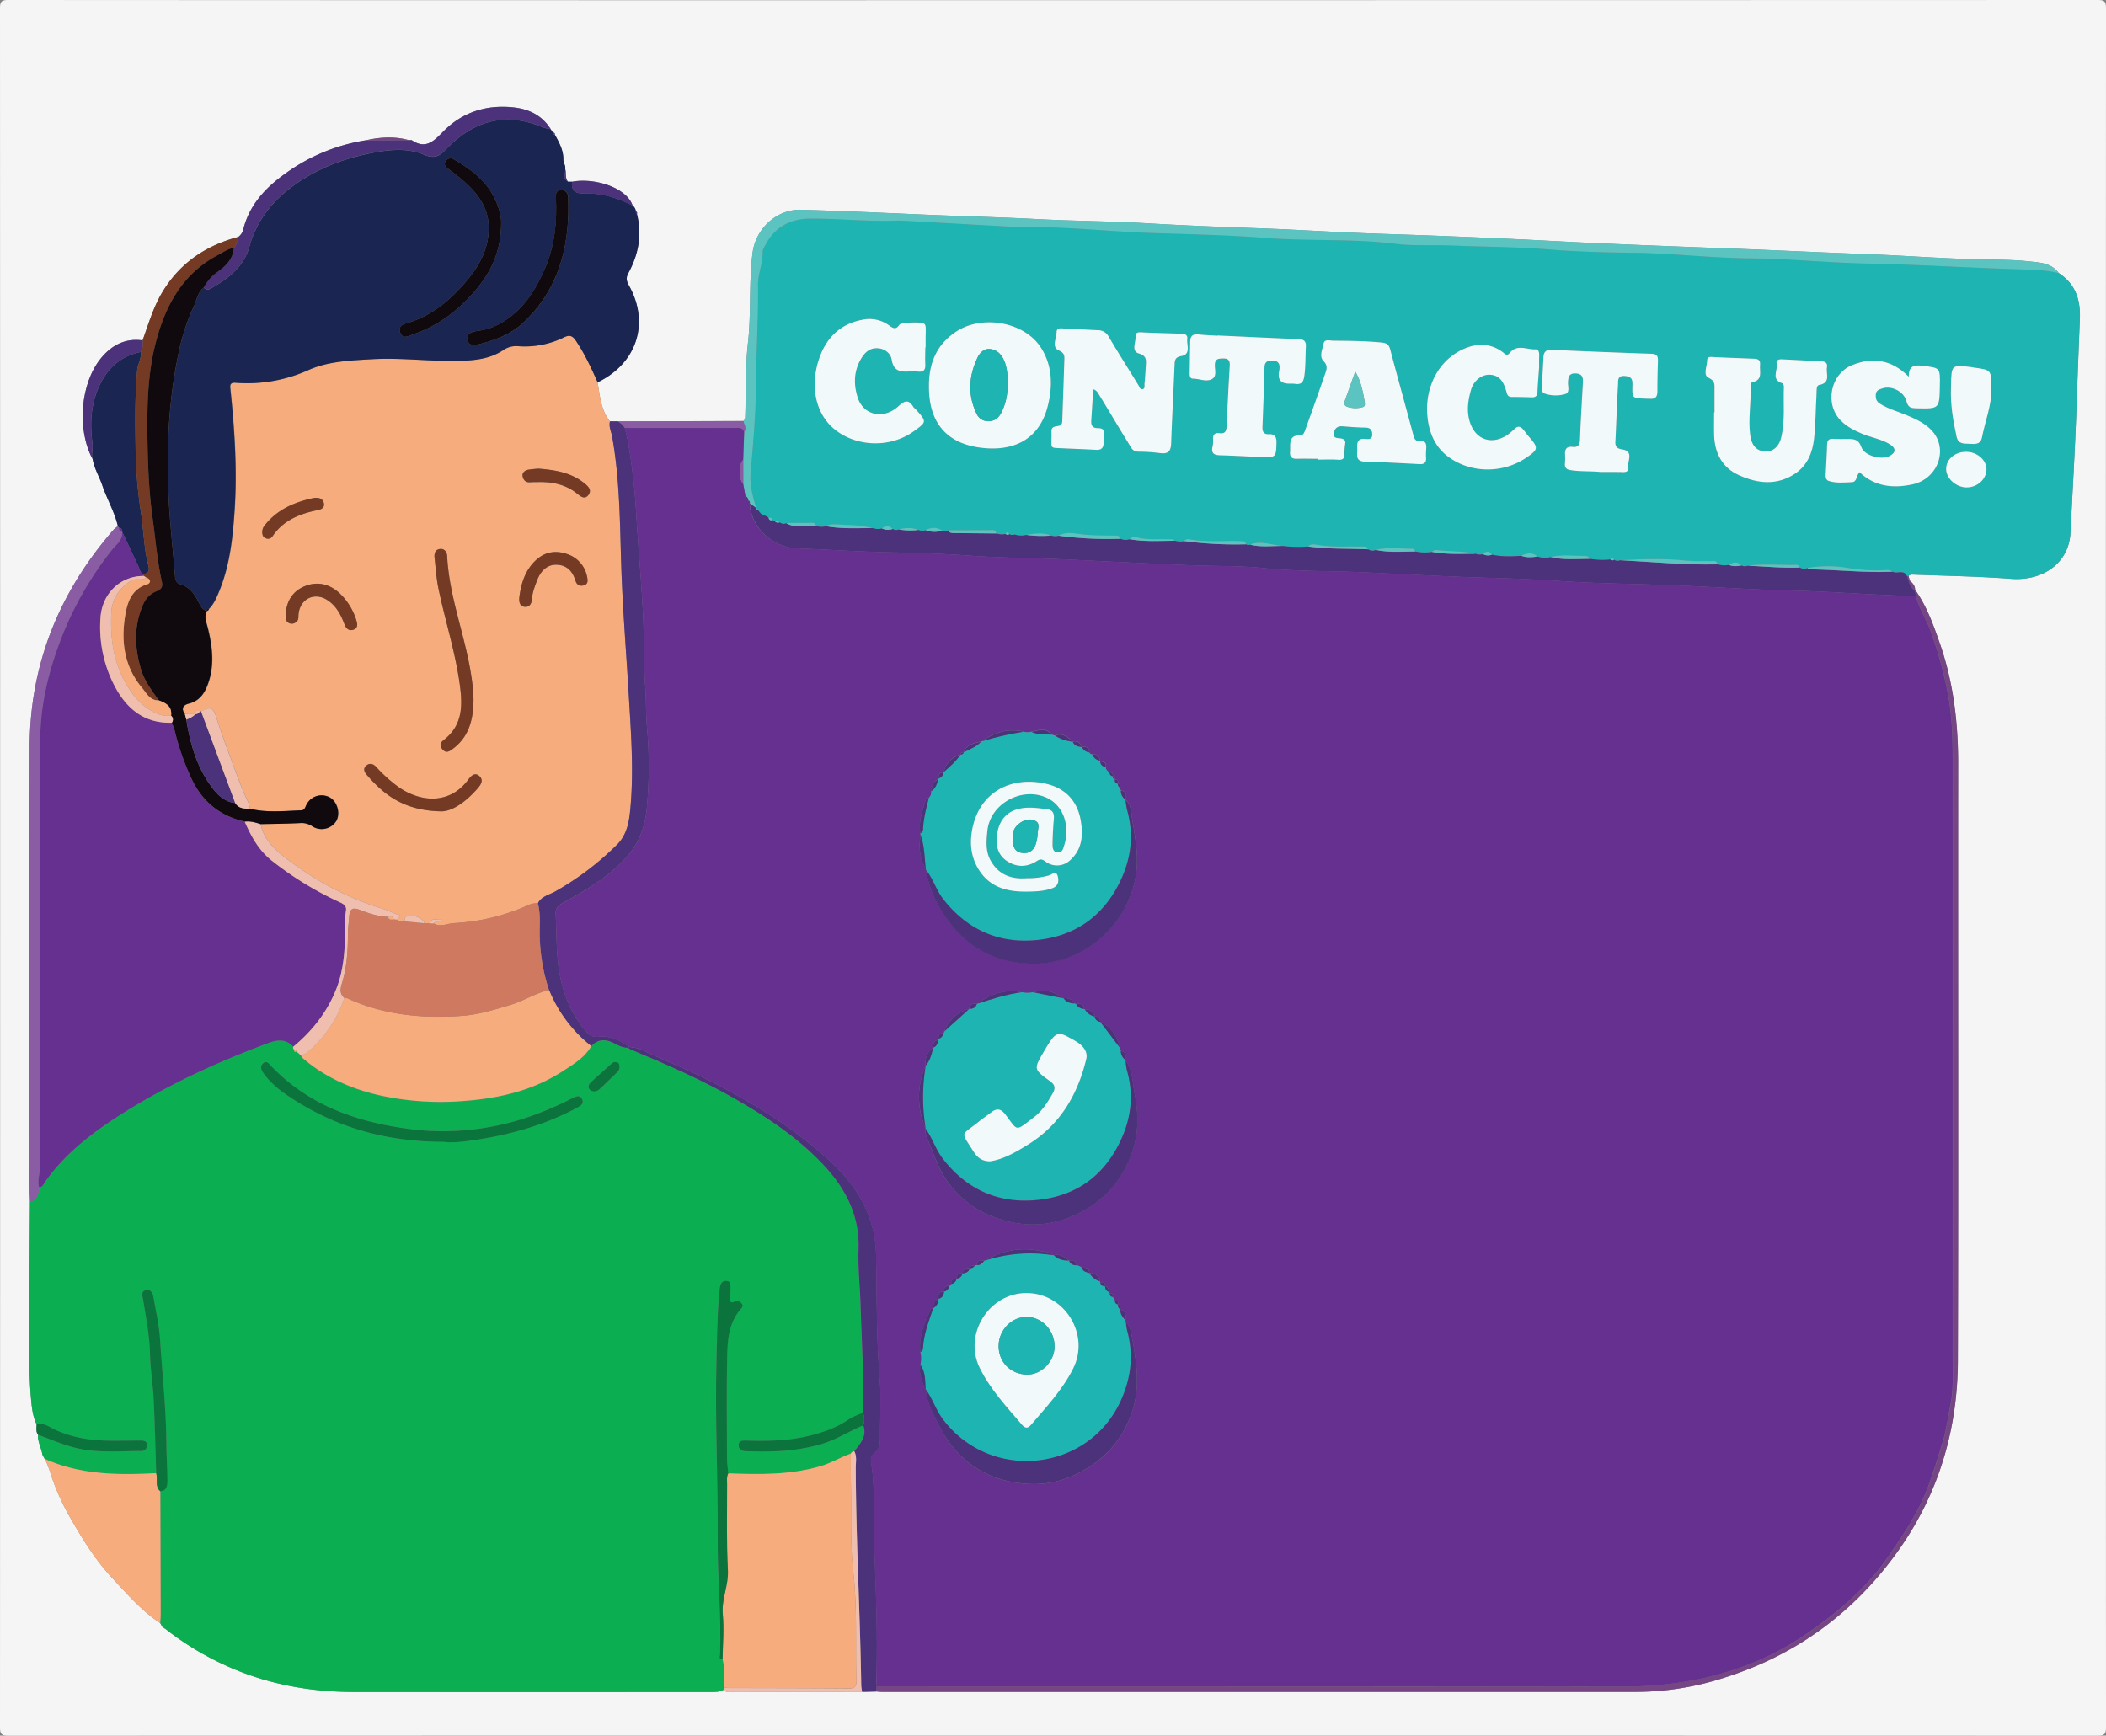 <svg xmlns="http://www.w3.org/2000/svg" viewBox="0 0 1155 952"><rect x="0" y="0" width="1155" height="952" fill="#808080" stroke="none"/><defs><style>.cls-1{fill:#f5f5f6;}.cls-2{fill:#0baf52;}.cls-3{fill:#1eb4b2;}.cls-4{fill:#f6ac7c;}.cls-5{fill:#1a2551;}.cls-6{fill:#5cc4c0;}.cls-7{fill:#4b327a;}.cls-8{fill:#764684;}.cls-9{fill:#895ca4;}.cls-10{fill:#753a23;}.cls-11{fill:#f0beae;}.cls-12{fill:#0a743c;}.cls-13{fill:#65308f;}.cls-14{fill:#f1f9fa;}.cls-15{fill:#cf7a60;}.cls-16{fill:#100a0f;}</style></defs><g id="Layer_2" data-name="Layer 2"><g id="Layer_1-2" data-name="Layer 1"><path class="cls-1" d="M577.5.09Q864,.09,1150.41,0c3.75,0,4.59.84,4.59,4.59q-.15,471.41,0,942.82c0,3.75-.84,4.59-4.59,4.59Q577.5,951.85,4.59,952C.84,952,0,951.16,0,947.41Q.15,476,0,4.59C0,.84.84,0,4.59,0Q291,.17,577.5.09Zm469.88,318.32-.69-2.58a5.19,5.19,0,0,1,1.84-.71c18.08.7,36.2,1,54.23,2.33,18.58,1.42,31.94-9.41,32.73-25.05,1.19-23.53,2.59-47.07,3.39-70.63q.81-23.39,1.78-46.77c.41-10.38-2.31-19.26-11.55-25.19-4.22-5.84-10.93-5.85-16.95-6.5-8.23-.88-16.6-.85-24.87-1-21.44-.46-42.81-2.12-64.21-2.93-24.08-.9-48.14-2.08-72.21-3-32.39-1.24-64.78-2.37-97.15-4.08q-47.54-2.5-95.13-4c-22.76-.71-45.46-2.3-68.21-3.09-20.58-.71-41.15-1.54-61.72-2.75-19.56-1.15-39.2-1.2-58.8-2.23-19.08-1-38.19-1.51-57.29-2.28-24.4-1-48.8-2.22-73.21-2.89-13.31-.37-24.9,10.3-26.61,23.58-2.13,16.5-.66,33.16-2.56,49.73-1.49,13-1,26.21-1.45,39.32,0,1.16,0,2.36-1,3.22l-68.83.19-4.39,0c-5-6.24-5.52-13.94-6.76-21.4,21.57-10.43,28.75-32.58,17.05-53.21-1.43-2.52-1.54-4.29-.19-6.77,5.49-10.13,7.56-20.82,4.68-32.2.11-.63.31-1.3-.6-1.52a4.6,4.6,0,0,0-1.73-3.16c-3.44-10.48-22-15.47-33.28-13.15l-2.19,0c-1.8-2-.75-4.68-1.56-6.92a4.58,4.58,0,0,0-.77-3.28c.55-.68.27-1.25-.23-1.8.15-5.16-2.27-9.46-4.63-13.79.09-.84-.39-1.18-1.14-1.26L302,70.81c-4.65-7.44-11.76-10.94-20.13-11.88-15-1.68-28.37,2.53-38.95,13.38-5.09,5.21-9.46,9.67-17,4.65-.35-.23-1-.06-1.47-.07-8-2.25-16-1.77-24,.09a101.76,101.76,0,0,0-44,18.25c-11,7.85-19.93,17.43-23.16,31.13a7.11,7.11,0,0,1-2.53,3.55c-17.45,4.64-31.56,13.91-41.22,29.47-5.28,8.49-8,18-11.36,27.31-9.51-1.33-16.9,2.64-22.7,9.67-11.41,13.84-13.42,39.25-4.67,55.45.83,5.1,3.6,9.5,5.24,14.3,2.6,7.61,6.77,14.62,8.6,22.52a16.15,16.15,0,0,0-2.31,1.85c-29.8,34.17-45.95,73.74-46.08,119.25-.23,80.49-.06,161-.05,241.48,0,2.66.15,5.31.23,8-.1,18.6-.32,37.2-.27,55.8.06,17.93-.72,35.88,1,53.77.41,4.29,1,8.51,2.9,12.44,0,2-.48,4,.77,5.76-.23,3.84,1.86,7.17,2.4,10.84l0,0,1.24,2.33a37.83,37.83,0,0,1,2.7,6.29,127.82,127.82,0,0,0,12,27.11c6.51,11.33,13.45,22.43,22.4,32,8.22,8.81,16.11,18,26.33,24.74l1.2,2.13,0,0,2.25,1.45-.09,0a162.15,162.15,0,0,0,32.68,19.71c22.22,10.1,45.79,14.45,70.14,14.47q98.28.09,196.54,0c2.17,0,4.27-.06,6.19-1.21,1.55,1.89,3.69,1.1,5.57,1.1q35.25.08,70.5,0l7.64-.17c1,.08,2,.23,3,.23H897.89a158,158,0,0,0,47-7.55c32.31-10.06,60-27.48,82.62-52.92,30.84-34.67,46.07-75.33,46.21-121.38.34-109.15,0-218.3.15-327.46,0-22.44-2.59-44.44-10-65.68-3.56-10.25-7.23-20.56-13.63-29.55C1050.31,321.2,1048.88,319.78,1047.38,318.41Z"/><path class="cls-2" d="M396.8,926.82c-1.92,1.15-4,1.21-6.19,1.21q-98.26,0-196.54,0c-24.35,0-47.92-4.37-70.14-14.47a162.15,162.15,0,0,1-32.68-19.71l.09,0-2.25-1.45.15-.3-.18.27-1.2-2.12c.1-1.62.26-3.26.26-4.89q-.08-33.72-.2-67.44c3.74-.3,3.9-3.19,3.89-5.84,0-7-.54-13.94-.58-20.87-.13-18.94-2.3-37.73-3.46-56.59-.47-7.73-2.28-15.37-3.6-23-.38-2.21-1.44-4.6-4.11-4-3,.67-1.91,3.27-1.57,5.37,1.56,9.81,3.57,19.52,3.76,29.54.15,8.26,1.6,16.49,2,24.75.67,13.57,1,27.16,1.41,40.74-20.88,1.14-41.58.94-61.18-7.88l-1.25-2.35,0,0c-.54-3.67-2.63-7-2.4-10.84,8.64,3.19,17,7,26.32,8.31,10.11,1.44,20.22.6,30.33.61a3.14,3.14,0,0,0,3.2-3.23c0-2.18-1.78-2.54-3.56-2.53-5.16,0-10.31.08-15.47.09-11,0-21.76-1.4-31.84-6.21-3.1-1.48-5.95-3.8-9.75-2.8-1.89-3.93-2.49-8.15-2.9-12.44-1.73-17.89-1-35.84-1-53.77-.05-18.6.17-37.2.27-55.8,4.08-1.16,4.87-4.36,4.95-8,1.94.17,2.38-1.59,3.15-2.69,10.28-14.65,24-25.64,38.73-35.25,26.19-17.11,54.45-30.14,83.74-41.08,5.55-2.07,9.73-2.36,13.83,2a1.41,1.41,0,0,0,.65,1.73c-.28,1,0,1.28,1,.93l1.57,1.15,0,.31h.31a.66.66,0,0,0,.66.53c.2.44.28,1,.61,1.3,12.29,10.73,26.82,17.14,42.47,20.71a156,156,0,0,0,47.61,3c18.69-1.51,36.72-5.78,52.72-16.12,5.89-3.8,12.12-7.43,15.81-13.83,3.87-4,8-3.94,12.78-1.41,2.23,1.18,4.67,2.38,7.39,2.32a13.09,13.09,0,0,0,1.67,1c18.64,7.78,37.16,15.8,54.8,25.73,18.12,10.2,35.44,21.46,49.9,36.63,12.57,13.18,20.7,28.13,20,47.14-.36,10.11.8,20.26,1.11,30.39.6,19.78,1.85,39.53,1.42,59.33a35.05,35.05,0,0,0-9.31,4.47c-5.86,3.84-12.4,6-19.11,7.8-11.69,3-23.62,3.25-35.59,2.91-1.82,0-4.06-.18-4.26,2.31-.17,2.11,1.45,3.39,3.47,3.49,14.29.67,28.47.17,42.34-4,8-2.39,14.91-7,22.53-10.13,2.15,6-1.76,10-4.92,14.17a2.32,2.32,0,0,0-1.92,1.31c-5.58,2-10.67,5.12-16.39,6.82-16.66,4.94-33.7,4.65-50.78,4-.25-2.63-.7-5.25-.7-7.88-.07-18.8-.3-37.6.08-56.4.18-9.08.94-18.32,7.41-25.73.79-.92,1.59-1.81.6-3-.86-1.08-2-2.23-3.36-1.46-3.57,2-2.89-.59-2.9-2.47,0-1.33.09-2.67.07-4,0-2,.42-4.54-2.42-4.58-2.63,0-3.29,2.18-3.53,4.57-1.33,13.22-1.42,26.51-1.75,39.76-.82,32.09.88,64.17.67,96.26-.14,21.43,2.05,42.81,1.3,64.25,0,1-1,2.85,1.39,2.89,1.71,5.07-.2,10.42,1.19,15.52ZM243.3,626.29c5.48.66,12.48-.31,19.29-1.39,18.54-2.94,36.47-8.1,53.17-17,2.17-1.16,4.73-2.21,3.46-5-1.41-3.06-4-1.09-6-.25-.77.31-1.48.75-2.23,1.12-13.15,6.41-26.88,11.51-41.2,14.1a143.22,143.22,0,0,1-43.08,1.61c-29.62-3.64-56.69-12.63-78-34.8-1.15-1.2-2.47-3.35-4.5-1.45-1.76,1.66-1.05,3.47.27,5.33,3.61,5.11,8.47,9.07,13.45,12.44C183.2,618.1,211.27,626.33,243.3,626.29Zm96.47-41c-.07-1,0-2.07-1.13-2.55a2.9,2.9,0,0,0-3.23.62c-3.58,3.2-7.18,6.4-10.72,9.64-1.39,1.27-2.88,3-1.19,4.65,1.52,1.49,3.82,1.09,5.44-.39,3.18-2.9,6.22-6,9.33-8.95A3.92,3.92,0,0,0,339.77,585.32Z"/><path class="cls-3" d="M1129.11,149.81c9.24,5.93,12,14.81,11.55,25.19q-.95,23.38-1.78,46.77c-.8,23.56-2.2,47.1-3.39,70.63-.79,15.64-14.15,26.47-32.73,25.05-18-1.37-36.15-1.63-54.23-2.33a5.19,5.19,0,0,0-1.84.71,2,2,0,0,0-.81.23c-1.68-3.91-5.5-1.12-8-2.55-1.78-1.38-3.86-.77-5.78-.72a94.2,94.2,0,0,1-18.3-1.24,67.42,67.42,0,0,0-22.63-.05,4.42,4.42,0,0,1-4.19-.25,1.8,1.8,0,0,0-1.78-1.45c-9,.21-17.94-.66-26.88.46a4,4,0,0,1-3.32-.11c-2.16-2.48-4.51-1.73-6.88-.4a11.91,11.91,0,0,1-6.1-.25c-.55-2.43-2.53-1.68-4-1.72-4.31-.13-8.66.2-12.93-.27-12.22-1.35-24.42-.88-36.64-.27a3.28,3.28,0,0,1-3.35-.29c-.55-1.32-1.2-1.26-1.92-.14a39.34,39.34,0,0,1-11.1-.32c-.6-.51-1.2-1.47-1.81-1.48-6.64-.12-13.3-1-19.9.48a11.72,11.72,0,0,1-7.22-.3c-2.86-2.6-5.87-1.77-8.91-.4-5.38.38-10.75.55-16.08-.6-1.47-2.36-3.15-1.82-4.9-.35a5.85,5.85,0,0,1-4.06-.15c-6.83-1.51-13.82-1.16-20.72-1.91a3.36,3.36,0,0,0-3.17.92,24,24,0,0,1-9.06-.25c-.39-.5-.77-1.43-1.15-1.43-6.89,0-13.81-1.12-20.64.57a4.14,4.14,0,0,1-4.24-.33c-.47-1.78-1.93-1.47-3.21-1.49-8.17-.16-16.37.48-24.52-.93-1.64-.29-3.64-.67-5.12.88a69,69,0,0,1-14.15-.31c-5.91-.5-11.73-3.09-17.75-.71a2.08,2.08,0,0,1-2.16-.17c-.29-1.82-1.67-1.72-3-1.77-9.4-.31-18.84.82-28.19-1a2.59,2.59,0,0,0-2.67,1,9.67,9.67,0,0,1-5.09-.19c-1.06-1.08-2.42-.76-3.7-.81-5.52-.2-11.06.52-16.55-.9-1.44-.37-3.28-.6-4.58.87a7.1,7.1,0,0,1-5.13-.24c-.42-2.15-2.13-1.68-3.54-1.72-6.1-.15-12.16,0-18.27-.81-3.88-.52-8.19-1.3-12.07.83a5.85,5.85,0,0,1-4-.09c-4.53-1.77-9.12-1-13.72-.36a10.92,10.92,0,0,1-6.45-.23.42.42,0,0,0-.48,0,2.32,2.32,0,0,1-2.38-.16c-.54-1.23-1.17-1.26-1.88-.13a8.76,8.76,0,0,1-5.07-.2c-.48-2.41-2.41-1.79-3.93-1.79-7.52,0-15,0-22.56.06a3.2,3.2,0,0,1-3.27.16c-3-2-6-1.77-9.13-.24a6,6,0,0,1-4.08-.12c-3.52-1.54-7.1-1.08-10.7-.31a3.41,3.41,0,0,1-3.3-.23c-1.86-2.14-3.85-1.72-5.89-.3a8.76,8.76,0,0,1-5.12-.19,69.31,69.31,0,0,0-15-1.75c-3.55-.12-7.24-.93-10.72.67a7.37,7.37,0,0,1-5.19-.16c-.68-2.33-2.63-1.56-4.14-1.58-4.12-.06-8.25,0-12.37.06-1.26.79-2.4.39-3.51-.33-.71-.89-1.75-.69-2.7-.81l-1.24-.4c-.21-1.26-1.09-1.53-2.19-1.49l-.89-.44-1-.6c-1.95-.23-2.94-1.65-3.92-3.11l-.9-.92-.07-.08c-1.74-6.16-3.61-12.2-3.08-18.84,1.26-15.5,2.8-31,2.88-46.56.09-18.95,1.46-37.86,1.17-56.8-.09-6.28,2.78-12.1,2.55-18.39,0-1.2.86-2.48,1.47-3.64,5.3-10.06,13.73-14.56,25-14.59,15.95,0,31.85,1.77,47.82,1.08.33,0,.66,0,1,0,17.79,1,35.58,2,53.37,2.93,5.62.3,11.33.8,16.86.73,22.6-.29,45,2.38,67.55,3.14,20.87.71,41.69,1.07,62.57,2.72,23.82,1.88,47.88.3,71.75,3.26,9.84,1.22,19.88.46,29.84.88,17.89.75,35.8.69,53.69,2.15,15.35,1.25,30.81,1.68,46.19,1.85,21.58.23,43,2.91,64.53,3.06s42.72,2.43,64,2.84c28.88.55,57.67,2.46,86.52,3.27C1116.72,148,1123,148.28,1129.11,149.81ZM599.57,213.49c2.15.72,2.69,2.25,3.43,3.45,5.28,8.61,10.39,17.33,15.7,25.92,1.32,2.14,2.19,4.89,5.66,4.91a95.11,95.11,0,0,1,11.93.8c4.41.6,5.84-1.15,6-5.43.48-14.29,1.28-28.57,1.86-42.85.11-2.69.26-4.31,3.82-5,5.25-1,2.8-5.91,3.16-9.19s-2.33-3-4.51-3.09c-6.48-.21-13-.38-19.45-.65-2-.09-4.56-.61-4.41,2.35.15,3.16-2.58,7.89,1.81,9.19s4,3.61,3.82,6.62c-.2,3.31-.4,6.63-.72,9.94-.1,1,.53,2.62-1,3s-1.71-1.16-2.31-2.13c-5.45-8.89-11.05-17.7-16.35-26.69a6.64,6.64,0,0,0-6.06-3.51c-6.15-.28-12.28-.66-18.43-.92-1.73-.08-4-.64-4.09,2.2,0,3.4-2.92,8,1.27,9.84,3,1.37,3,2.9,3,5.18q-.51,16.2-1.1,32.41c-.06,1.48.12,3.26-1.75,3.71-2.06.5-4.46.19-4.2,3.52.18,2.31-.08,4.66,0,7,.09,1.5,1.43,1.64,2.62,1.69,7.31.33,14.63.59,21.94,1,4.1.23,4.18-2.65,4-5.31-.16-2.5,2.22-6.58-3.16-6.58-2.92,0-3.76-1.55-3.59-4.13C598.85,225.08,599.19,219.45,599.57,213.49ZM1019.81,259c8.35,7.94,18.39,9.06,29.16,6.68,13.87-3.07,19.75-19.36,10.51-29.46-3.75-4.09-8.79-6.35-13.87-8.49-4.88-2.06-10-3.39-14.59-6.3-2-1.31-2.44-2.93-2.31-5,.14-2.36,2-2.87,3.74-3.42,5-1.58,11.72,1.69,13.1,7.13.92,3.62,2.77,3.77,5.63,3.83,12.45.28,12.45.33,12.68-12.45.18-10.05.14-9.71-9.71-10.89-4.79-.58-7.32.39-7.36,6-9.18-9.23-19.42-10.86-30.67-6.52-12.39,4.77-15.76,21.7-6.27,30.93,3.26,3.16,7.21,5.14,11.36,6.89,5,2.13,10.6,2.9,15.29,5.82,3.51,2.19,3.24,4.7-.47,6.5-4.48,2.16-13.67-.37-15.23-5-1.45-4.28-4.08-4.51-7.55-4.43-2.66.07-5.32,0-8-.12-2.34-.11-3.19.89-3.24,3.22-.12,5.14-.49,10.28-.73,15.42-.07,1.66-.34,3.78,1.47,4.42,4.15,1.44,8.56.88,12.84.73C1018.56,264.35,1018,260.85,1019.81,259ZM509.47,212c-.1,19.07,9,30.7,27.11,33.39,18.28,2.71,33.21-3.64,38-22.62,2.84-11.22,2.56-22.44-3.83-32.24-9.15-14-32-18-46.32-8.71C513.61,188.87,509.34,199.35,509.47,212ZM722.6,251.64v.5c3.82,0,7.65-.2,11.45.08,2.49.18,3.34-.72,3.38-3a34.16,34.16,0,0,1,.36-5.46c.39-2.19-.44-2.93-2.52-3.27-1.57-.26-4.17.06-3.68-2.85.45-2.62,2-4,4.91-3.78,4.14.35,8.28.66,12.43.72,2.55,0,3.6,1.14,3.73,3.56.14,2.84-1.83,2.88-3.67,2.66-4.11-.51-4.79,1.74-4.55,5.07.23,3.18-1.54,7.23,4.29,7.39,10,.28,19.91.83,29.87,1.35,2.5.13,3.75-.72,3.59-3.37a39.58,39.58,0,0,1,.08-5c.21-2.66-.21-4.62-3.61-4.34-2.62.21-3-1.62-3.59-3.76-4.12-15.52-8.48-31-12.56-46.51-.76-2.88-2.26-3.47-4.89-3.74-8.78-.88-17.58-.92-26.38-1-1.85,0-4.73-1-5.21,1.48-.63,3.2-2.74,7.06,0,9.83,2.2,2.25,1.68,4.2,1,6.28-3.55,10.34-7.26,20.63-10.94,30.93-.5,1.4-1.11,3.38-2.64,3.35-7.06-.15-5.52,4.89-5.85,9-.26,3.21,1.21,4,4.09,3.92C715.28,251.53,718.94,251.64,722.6,251.64Zm217.69-25.43h-.24c0,4.16-.11,8.32,0,12.48.32,9.94,4.47,17.9,13.68,22,10.26,4.59,20.93,5.73,30.9-1,6.62-4.5,9.43-11.54,10.24-19.12.87-8.09.89-16.26,1.34-24.4.1-1.79-.2-4.69,1.41-5,6.73-1.18,3.62-6.29,4.33-9.8.41-2-.78-3.07-2.82-3.17q-11-.54-21.91-1.12c-1.74-.09-3.3.46-2.88,2.39.8,3.65-3.38,8.89,3.27,10.81.38.11.73,1.15.7,1.74-.39,9.45.8,19-1.57,28.32-1.3,5.1-5.08,7.81-9.29,7.27-4.5-.58-6.91-3.58-7.62-9-1.15-8.8.55-17.55.22-26.33,0-1,0-2.44,1-2.64,5.92-1.24,3.83-5.89,4.2-9.48.23-2.22-.65-3.31-3.08-3.38-7.31-.21-14.62-.64-21.93-.89-1.53-.05-4-.69-4,1.65,0,3.32-2.43,8.18.75,9.66,3.73,1.74,3.26,3.89,3.28,6.56C940.32,217.89,940.29,222.05,940.29,226.21Zm-96.2-24.57c0-2.74,0-4.9,0-7.06,0-1.47-.38-3-2-3-4.81.2-10.18-3.1-14.3,2.1-1.47,1.85-2.71.15-3.77-.63-7.11-5.19-14.73-4.86-22.12-1.34-13.92,6.62-20.18,21.55-19.22,35.4.64,9.19,3.79,17.7,11.55,23.41,12.54,9.22,30.12,9.2,43,.34,6.37-4.38,6.48-5.32,1.41-11.15-1.2-1.37-2.24-2.88-3.42-4.28-1.44-1.69-3-1.89-4.66-.24a26.89,26.89,0,0,1-4.19,3.51c-9,5.75-17.95,2-20.63-8.39-1.43-5.56-.59-11,.87-16.22,1.49-5.44,5.94-8.76,10.38-8.58,5.81.24,7.73,4.52,9.06,9.1.53,1.81.87,3.08,3,3.08,3.66,0,7.32.1,11,.2,2.06.06,3-.81,3.08-2.93C843.4,210.35,843.8,205.71,844.09,201.64ZM507.47,190.5h.22c0-1.66,0-3.32,0-5s.07-3.33.06-5c0-1.15.08-2.36-1.05-3.15-1.34-.94-12.58-.63-13.42.71-1.94,3.09-3.79,1.68-5.74.27a18.18,18.18,0,0,0-14.65-3C460.6,177.71,453,185.55,449.2,197c-5.12,15.32-1.62,30.14,8.41,38.37,12.06,9.9,30.63,10.45,43.48,1.28,7.34-5.24,7.34-5.24,1.32-12-.44-.5-1.09-.84-1.42-1.39-2.47-4.17-4.65-3.74-8.1-.53-8,7.41-19.08,5.33-22.34-4.39-2.52-7.51-2.33-15.36,2.33-22.49,2.09-3.18,4.86-5.11,8.64-4.82s7,2.84,7.56,6.26c1,6.39,4.91,6.79,9.83,6.45a25.91,25.91,0,0,1,4.49.09c2.91.31,4.33-.67,4.12-3.84S507.47,193.66,507.47,190.5ZM667.65,184v.2c-3.48-.23-7-.34-10.44-.73-3-.34-4.43.9-4.5,3.81-.12,5.82-.2,11.65-.28,17.47,0,1.38.09,3,1.86,3,3.47,0,7.17,1.9,10.3.26,2.89-1.51,1.58-5.14,1.65-7.83.09-3.48,2.11-3.44,4.64-3.49,3-.06,3.66,1.34,3.51,4q-1,16.43-1.67,32.86c-.11,2.76-.68,4.55-3.94,4.1-2.55-.36-3.69.78-3.53,3.39a14.27,14.27,0,0,1-.28,4c-.87,3.69.84,4.67,4.22,4.75,7.48.17,15,.66,22.43.93,8.17.29,8.2.17,8.41-8,.08-2.83-.92-4.65-3.91-4.5-3.28.16-3.88-1.51-3.76-4.3q.66-16.2,1.11-32.4c.08-2.86,1.46-3.65,4.09-3.68,4.38-.05,4.47,2.84,3.94,5.75-.93,5.08,1.27,7,6,6.9a17.57,17.57,0,0,1,3,.14c3.21.44,4.33-1.11,4.78-4.15.8-5.47.59-10.95.88-16.42.16-3.16-1.34-3.93-4.18-4C697.22,185.38,682.44,184.66,667.65,184Zm209.91,74.87c3.5,0,7,0,10.48,0,2.16,0,5.39.88,4.92-2.87-.42-3.34,3.23-8.54-3.42-9.55-2.65-.41-3.76-1.41-3.62-4.15.53-10.45.81-20.92,1.46-31.36.12-2-.5-5.14,3.89-4.71,3.86.37,4.06,2.19,4,5.19-.15,7,0,7,7,7.2.83,0,1.66,0,2.49.07,3,.29,4.24-.94,4.22-4,0-5.65.13-11.3.29-17,.07-2.43-.74-3.59-3.4-3.68q-27.39-.95-54.78-2.15c-3.24-.14-4.53,1.15-4.65,4.24-.21,5.14-.57,10.28-.82,15.42-.08,1.67-.27,3.77,1.59,4.35a18.54,18.54,0,0,0,11.24.23c2.62-.87,1.41-4.11,1.49-6.3.12-3,.38-5.25,4.31-5s4,2.54,3.84,5.46c-.6,10.28-1.19,20.56-1.6,30.84-.11,2.91-1,4.41-4.1,4s-4.23,1.12-4.08,4.06a36,36,0,0,1-.06,5c-.21,2.54.89,3.36,3.38,3.73C866.94,258.7,872.26,258.35,877.56,258.86Zm192.39-47c-.4,10.34,1.24,18.95,3,27.57.85,4.18,3.93,3.86,6.9,4s6.24.71,7.06-3.51c1.76-9.06,5.39-17.7,5.19-27.21-.2-9.79.1-9.8-9.74-11.11-.33,0-.65-.15-1-.2-11.22-1.42-11.22-1.42-11.43,10C1069.94,212.05,1070,212.71,1070,211.9Zm8.36,35.91c-6.27,0-11.1,4.22-11,9.61.06,5,5.5,9.88,11.13,9.93,6,0,11-4.42,11-9.84C1089.51,252.32,1084.33,247.8,1078.31,247.81Z"/><path class="cls-4" d="M327.77,209.69c1.24,7.46,1.71,15.16,6.76,21.41-.74,2.92.69,5.56,1.18,8.3,4.2,23.34,4.24,47,5,70.54s2.68,46.77,4.06,70.15c1.21,20.57,2.83,41.14,1.09,61.76-.66,7.84-1.6,15.76-7.61,21.59a158.05,158.05,0,0,1-34,25.67c-3.23,1.78-7.33,2.55-9.24,6.34a11.35,11.35,0,0,0-5.75,1.25A113.54,113.54,0,0,1,249,506.35c-3.67.15-7.41,2.42-11.12.16.82-1.72,3.06-.27,4.4-2.27-2.46.91-5.32-1.52-6.39,2.23l-3-.06c-1-3-6.83-5.21-10-3.68-1.11.54-.91,1.6-.87,2.58-1.44.09-3,.57-4.1-.83.12-1,3.6-2,.24-2.91-2.75-.74-5.16-2.2-7.83-3-19.67-5.84-37.37-15.51-53.56-27.93-6.27-4.8-12.07-10.28-13.79-18.6,7.14-.17,14.28-.23,21.41-.55a10.46,10.46,0,0,1,7,1.75,9.46,9.46,0,0,0,13.14-2.9c2.4-4.22.57-10.71-3.66-13a9.29,9.29,0,0,0-12.73,4.14c-.7,1.38-1,3-2.8,3-9.43.31-18.9,1.43-28.25-.91a15.63,15.63,0,0,0-.8-3.32c-4-8.24-6.84-16.94-10.12-25.47-2.59-6.76-5-13.56-7.18-20.46-2.05-6.49-3.23-6.83-8.61-4.1a.9.9,0,0,1-.7-.1c-1.57-.59-2.46-.16-2.46,1.62h0l-5.66-.06c-2.19-3-1.09-4.94,2.21-5.76,5-1.24,7.91-4.66,9.76-9.1,4.48-10.78,3.25-21.73.51-32.64-.75-3-2.08-5.91-.41-9l-.27-.07a1.46,1.46,0,0,0,1.39-1.16c2.5-2.49,3.86-5.63,5.21-8.81,6.12-14.46,7.76-29.85,8.81-45.24,1.48-21.94,0-43.86-2.22-65.71-.22-2.2-.86-4.54,2.77-4.25a81.65,81.65,0,0,0,40.16-7.07c10.76-4.72,22.93-5.18,34.72-5.86,15.31-.88,30.57,1.13,45.86.93,9-.12,18.1-.67,25.9-5.81a12.45,12.45,0,0,1,8.35-2.25A48.55,48.55,0,0,0,309.31,185c3.11-1.48,4.67-.87,6.51,1.84C320.67,194,324.26,201.83,327.77,209.69Zm-68.08,174a93.19,93.19,0,0,0-.85-10.44c-3-23-12.43-44.82-13.61-68.24-.09-1.93-1.24-4.1-3.71-3.94-2.75.19-3.44,2.4-3.19,4.72.62,5.78,1,11.62,2.2,17.29,3.53,16.87,8.82,33.37,11.36,50.46,1.77,11.87,2.63,23.71-8.49,32.31-1.73,1.34-2.63,2.8-.85,5s3.35,1.59,5.14.33C257.3,404.48,259.6,394.57,259.69,383.71ZM241.6,445c5.93.33,13.68-4.91,20.27-12.45,1.81-2.06,3.58-4.67,1-6.93s-4.64.14-6.14,2.15c-10.09,13.55-26,12.46-38.33,3.78a82,82,0,0,1-12.12-10.95c-1.65-1.72-3.46-2.17-5.28-.75s-1.34,3.34-.05,4.85C210.43,435.82,221.35,444.51,241.6,445Zm43.23-117.43c-.24,2.56.14,5.08,3.09,5.31,2.55.2,3.67-2,3.81-4.35.21-3.55,1.5-6.77,2.72-10,2.14-5.73,5.87-8.88,10.76-8.75,5.57.15,8.76,3.55,10.29,8.52.74,2.44,2.11,3.31,4.33,2.86,2.66-.54,2.6-2.52,2.13-4.68a16.2,16.2,0,0,0-10.9-12.51c-6.63-2.35-12.78-1.15-17.84,4C287.84,313.32,285.78,320.22,284.83,327.55ZM156.74,336.2c.18,2.17-.57,4.38,1.78,5.55a3.59,3.59,0,0,0,3.76-.47c1.69-1.11,1.28-2.9,1.45-4.51.9-8.5,9-12.25,16-7.51,4.8,3.22,7.27,8,9.22,13.2.88,2.35,2.44,3.74,4.89,2.92s2.28-2.89,1.63-5a34,34,0,0,0-8.91-14.7c-5.46-5.25-12.18-7-19.26-4.22C160.82,324,157.29,329.36,156.74,336.2Zm138.71-79.14a56,56,0,0,0-5.79.6c-1.7.35-3.32,1.5-3.06,3.34.28,2,1.47,3.69,4,3.52,1.49-.1,3-.07,4.47-.11,7.79-.19,15.11,1.27,21.37,6.28,2,1.61,4.26,3.55,6.33.7,1.83-2.53,0-4.5-2.15-6.21C313.31,259.21,304.58,257.8,295.45,257.06Zm-123.09,16c-10,2.1-19.92,5.93-27,14.89a5.91,5.91,0,0,0-1.49,3.62c0,1.6.29,3,2,3.64a2.89,2.89,0,0,0,3.57-1c6-9,15.13-12.47,25.13-14.51,1.93-.39,3.62-1.39,3.09-3.7S175.42,272.83,172.36,273.1Z"/><path class="cls-5" d="M327.77,209.69c-3.51-7.86-7.1-15.66-11.95-22.83-1.84-2.71-3.4-3.32-6.51-1.84a48.55,48.55,0,0,1-25.14,4.86,12.45,12.45,0,0,0-8.35,2.25c-7.8,5.14-16.94,5.69-25.9,5.81-15.29.2-30.55-1.81-45.86-.93-11.79.68-24,1.14-34.72,5.86a81.65,81.65,0,0,1-40.16,7.07c-3.63-.29-3,2.05-2.77,4.25,2.25,21.85,3.7,43.77,2.22,65.71-1,15.39-2.69,30.78-8.81,45.24-1.35,3.18-2.71,6.32-5.21,8.8a1.22,1.22,0,0,0-1.39,1.17l.27.07a6.2,6.2,0,0,1-3.79-3.52c-2.43-4.67-4.88-9.52-10.66-11.14-1.94-.54-2.86-2-3-4.12-1.29-16.5-3.26-33-3.8-49.51-.8-24.36.61-48.63,5.6-72.64a116.48,116.48,0,0,1,8.52-26.31c1.62-3.43,2.08-7.68,5.45-10.23a2.4,2.4,0,0,0,3.11.89c9.72-5.34,18.66-11.95,21.77-23,3.71-13.22,11.06-23.44,21.62-31.75,14-11,30.18-17.12,47.35-20.27,8.7-1.59,18.22-2.38,26.59,1.15,5.58,2.36,8.37,1.37,12.2-2.66,14.94-15.7,32.52-21,53.22-12.24a26.4,26.4,0,0,0,4.3,1l1.22,1.78c-.15.91.29,1.28,1.15,1.26,2.36,4.33,4.78,8.63,4.63,13.78.08.6.15,1.2.23,1.81A4.55,4.55,0,0,1,310,92.7c.29,2.36-1.73,5.24,1.56,6.94l2.18,0c-.51,5.16,1.84,6.61,6.88,6.44,9.35-.3,18.13,2.42,26.41,6.71a4.6,4.6,0,0,1,1.73,3.16c0,.59-.14,1.22.6,1.52,2.88,11.38.81,22.07-4.68,32.2-1.35,2.48-1.24,4.25.19,6.77C356.52,177.11,349.34,199.26,327.77,209.69Zm-52.92-87.47c.16-3.29-1.29-9.2-4.2-14.64-4.94-9.25-13.11-15.19-21.92-20.3a3.16,3.16,0,0,0-4.39,1.22c-1,1.89.11,3,1.56,4.12,3.15,2.42,6.34,4.8,9.27,7.48,7,6.38,12.42,13.52,12.81,23.66.48,12.52-5.27,22.48-12.94,31.31-8.36,9.64-18,17.86-30.69,21.77-2.41.75-6.31,1.7-4.88,5.55s4.72,1.8,7.25.94c13.62-4.63,24.65-13,33.87-23.85C269,149.6,274.8,138.57,274.85,122.22Zm36.83-4.91c0-3,.08-6,0-9-.08-2.49-1.38-4.18-4-4.13-2.85.06-2.87,2.32-2.77,4.36.6,13.17-.59,25.92-5.87,38.32-4.23,9.94-9.4,18.95-17.8,25.82-5.58,4.57-11.75,7.89-19.13,8.79-2.61.32-6.4,1.07-5.69,4.88.75,4,4.81,2.84,7.1,2.25,8.48-2.18,16.72-5.32,23.27-11.38C304.19,161.1,311,140.45,311.68,117.31Z"/><path class="cls-6" d="M1129.11,149.81c-6.15-1.53-12.39-1.82-18.71-2-28.85-.81-57.64-2.72-86.52-3.27-21.33-.41-42.63-2.68-64-2.84s-43-2.83-64.53-3.06c-15.38-.17-30.84-.6-46.19-1.85-17.89-1.46-35.8-1.4-53.69-2.15-10-.42-20,.34-29.84-.88-23.87-3-47.93-1.38-71.75-3.26-20.88-1.65-41.7-2-62.57-2.72-22.52-.76-45-3.43-67.55-3.14-5.53.07-11.24-.43-16.86-.73-17.79-.94-35.58-2-53.37-2.93-.33,0-.66,0-1,0-16,.69-31.87-1.11-47.82-1.08-11.29,0-19.72,4.53-25,14.59-.61,1.16-1.51,2.44-1.47,3.64.23,6.29-2.64,12.11-2.55,18.39.29,18.94-1.08,37.85-1.17,56.8-.08,15.52-1.62,31.06-2.88,46.56-.53,6.64,1.34,12.68,3.08,18.84L411.12,276c.33-.8,0-1.27-.76-1.54a2.63,2.63,0,0,0-1.46-2.36l-1.26-6.74,0-13.23q.27-7.65.53-15.31c1.48-2.1-.17-4-.45-5.94,1-.86.95-2.06,1-3.22.41-13.11,0-26.33,1.45-39.32,1.9-16.57.43-33.23,2.56-49.73,1.71-13.28,13.3-24,26.61-23.58,24.41.67,48.81,1.92,73.21,2.89,19.1.77,38.21,1.27,57.29,2.28,19.6,1,39.24,1.08,58.8,2.23,20.57,1.21,41.14,2,61.72,2.75,22.75.79,45.45,2.38,68.21,3.09q47.58,1.49,95.13,4c32.37,1.71,64.76,2.84,97.15,4.08,24.07.92,48.13,2.1,72.21,3,21.4.81,42.77,2.47,64.21,2.93,8.27.17,16.64.14,24.87,1C1118.18,144,1124.89,144,1129.11,149.81Z"/><path class="cls-7" d="M295,495.44c1.91-3.78,6-4.55,9.24-6.33a158.05,158.05,0,0,0,34-25.67c6-5.83,6.95-13.75,7.61-21.59,1.74-20.62.12-41.19-1.09-61.76-1.38-23.38-3.32-46.73-4.06-70.15s-.79-47.2-5-70.54c-.49-2.74-1.92-5.38-1.18-8.3h4.39a11,11,0,0,1,3.78,3.59c.66,2.9,1.46,5.78,1.95,8.71a347.34,347.34,0,0,1,4.18,36.41c1.11,18.65,2.8,37.27,3.8,55.93.74,13.91.35,27.89,1.32,41.77.48,7,.26,13.93.86,20.85a239.17,239.17,0,0,1-.08,45.17c-.94,9.21-3.81,17.87-9.71,24.93-9.81,11.75-22.91,19.42-36.12,26.66-3,1.63-4.31,3.17-4.13,6.4.47,8.77.36,17.63,1.28,26.3,1.46,13.77,6,26.71,15.11,37.66a7.51,7.51,0,0,0,7.51,3.12c6-.58,11.46,1.9,16.32,5.49l-.55.6c-2.72.06-5.16-1.14-7.39-2.32-4.74-2.53-8.91-2.62-12.78,1.41a75.42,75.42,0,0,1-23.14-30.73A102.74,102.74,0,0,1,296,511.8C296,506.34,296.47,500.82,295,495.44Z"/><path class="cls-8" d="M1050.3,323.45c6.4,9,10.07,19.3,13.63,29.55,7.37,21.24,10,43.24,10,65.68-.1,109.16.19,218.31-.15,327.46-.14,46.05-15.37,86.71-46.21,121.38-22.63,25.44-50.31,42.86-82.62,52.92a158,158,0,0,1-47,7.55H483.48c-1,0-2-.15-3-.23l.27-2.82q204.21,0,408.42.14c20.79,0,40.93-2.56,60.75-8.94a154.6,154.6,0,0,0,39.92-19.23c17.2-11.73,33.19-24.92,45.29-42.32,9-12.91,17.6-25.85,23-40.8,2.67-7.43,5-14.94,7.29-22.46,2-6.62,2.81-13.45,4.24-20.1,1.82-8.41,1.3-17.39,1.31-26.12q.09-160.24,0-320.48c0-15,.16-30-2.79-44.91a221.33,221.33,0,0,0-9.36-33.72c-2.38-6.48-6.3-12.29-8-19l-1-3.18Z"/><path class="cls-4" d="M87.92,817.93q.1,33.72.2,67.44c0,1.63-.16,3.27-.26,4.89-10.22-6.72-18.11-15.94-26.33-24.75-9-9.59-15.89-20.69-22.4-32a127.82,127.82,0,0,1-12-27.11,37.37,37.37,0,0,0-2.7-6.28c19.61,8.83,40.31,9,61.19,7.88C86.67,811.24,84.73,815.16,87.92,817.93Z"/><path class="cls-7" d="M480.78,925l-.27,2.82-7.64.17a25.39,25.39,0,0,1-.52-3.43c-.62-39.93-2.92-79.81-3-119.75,0-2.92.69-6-.81-8.78,3.16-4.19,7.07-8.13,4.93-14.17a10.91,10.91,0,0,0-.08-6.87c.43-19.8-.82-39.55-1.42-59.33-.31-10.13-1.47-20.28-1.11-30.39.68-19-7.45-34-20-47.14-14.46-15.17-31.78-26.43-49.9-36.63-17.64-9.93-36.16-18-54.8-25.73a13.09,13.09,0,0,1-1.67-1c.18-.2.37-.4.54-.6,2.27.48,4.73.54,6.76,1.51,11.26,5.38,22.89,9.9,34.1,15.45,25,12.37,48.6,26.7,69.22,45.58,15.07,13.8,25,30.51,25.39,51.44.45,22.72.12,45.44,2,68.14.83,10.25.13,20.61.22,30.92,0,3.7.21,7.25-3.24,9.9a5.21,5.21,0,0,0-1.7,5c2.33,13.49,1,27.16,1.52,40.71.91,25,2.1,50.12,1.42,75.21C480.57,920.3,480.73,922.62,480.78,925Z"/><path class="cls-9" d="M21.4,651.19c-.08,3.63-.87,6.83-4.95,8-.08-2.66-.23-5.31-.23-8,0-80.49-.18-161,.05-241.48.13-45.51,16.28-85.08,46.08-119.25a16.15,16.15,0,0,1,2.31-1.85l.65.78a2,2,0,0,0,1.68,2.3l0,.06c.33,4.61-3.32,6.93-5.72,10a186.83,186.83,0,0,0-28.83,51.33C26.11,370.3,22.09,387.91,22,406.2q-.28,116.58,0,233.14C22.06,643.34,20.43,647.19,21.4,651.19Z"/><path class="cls-5" d="M65.31,289.41l-.65-.78c-1.83-7.9-6-14.91-8.6-22.52-1.64-4.8-4.41-9.2-5.24-14.3-.87-2.75.3-5.53-.06-8.27-1.41-10.61-1.06-21,3.32-31,4.51-10.26,11.84-17.27,23.16-19.49.46,3.6-1.71,6.65-2,10.16-1.24,13.73-1.11,27.48-.89,41.23A248.68,248.68,0,0,0,77.14,280c1.53,9.61,1.71,19.39,3.91,28.93.43,1.86,1.93,5.25-2.19,5.92-2-.41-2.08-2.25-2.75-3.69-3-6.46-6-12.91-9.08-19.36l0-.06C67.27,290.33,66.47,289.74,65.31,289.41Z"/><path class="cls-10" d="M78.86,314.82c4.12-.67,2.62-4.06,2.19-5.92-2.2-9.54-2.38-19.32-3.91-28.93a248.68,248.68,0,0,1-2.82-35.53c-.22-13.75-.35-27.5.89-41.23.32-3.51,2.49-6.56,2-10.16,1.29-2,1.13-4.16,1-6.36,3.32-9.3,6.08-18.82,11.36-27.31,9.66-15.56,23.77-24.83,41.23-29.47-.71,2.05-.7,4.39-2.51,6-3.32.61-6.05,2.57-8.92,4.1-19.82,10.55-29.12,28.59-34.27,49.31-3.9,15.7-4.38,31.77-4.25,47.88.13,15.92.71,31.78,2.91,47.59,1.59,11.45,2.52,23,5,34.3.57,2.54,0,4.22-2.89,5.27a13.11,13.11,0,0,0-7.3,7.17c-5.26,11.71-4.87,23.5-1.22,35.7,2,6.58,6,11.57,9.65,16.95-4.75.11-6.67-4-9-6.76-10.28-12.21-11.87-26.66-9-41.68,1.27-6.71,4.09-12.93,11.79-15.28,1.85-.57,2.23-2.74-.5-3.63l-1.38-.87Z"/><path class="cls-7" d="M128.28,135.88c1.8-1.58,1.79-3.92,2.5-6a7.16,7.16,0,0,0,2.52-3.55c3.23-13.7,12.12-23.28,23.16-31.13a101.77,101.77,0,0,1,44-18.25l24-.09c.5,0,1.12-.16,1.47.07,7.51,5,11.88.56,17-4.65,10.58-10.85,23.93-15.06,38.95-13.38,8.37.94,15.48,4.44,20.13,11.88a26.4,26.4,0,0,1-4.3-1C277,61.06,259.37,66.34,244.43,82c-3.83,4-6.62,5-12.2,2.66-8.37-3.53-17.89-2.74-26.59-1.15-17.17,3.15-33.38,9.28-47.35,20.27-10.56,8.31-17.91,18.53-21.62,31.75-3.11,11.08-12,17.69-21.77,23a2.4,2.4,0,0,1-3.11-.88,23.72,23.72,0,0,1,7.34-8.45C123.74,146,127.88,142.15,128.28,135.88Z"/><path class="cls-11" d="M468.51,796c1.5,2.81.81,5.86.81,8.78.11,39.94,2.41,79.82,3,119.75a25.39,25.39,0,0,0,.52,3.43q-35.25,0-70.5,0c-1.88,0-4,.79-5.57-1.1l.67-1c22.74.07,45.5.07,68.24.25,3.59,0,4.08-1.64,4-4.57-.6-19.68.54-39.35-1.7-59.08-1.75-15.41-1-31.11-1.29-46.68-.12-6.14-.09-12.29-.12-18.43A2.32,2.32,0,0,1,468.51,796Z"/><path class="cls-7" d="M78.19,186.69c.18,2.2.34,4.39-1,6.36-11.32,2.22-18.65,9.23-23.16,19.49-4.38,10-4.73,20.39-3.32,31,.36,2.74-.81,5.52.06,8.27-8.75-16.2-6.74-41.61,4.67-55.45C61.29,189.33,68.68,185.36,78.19,186.69Z"/><path class="cls-12" d="M20.09,781.19c3.8-1,6.65,1.32,9.75,2.8,10.08,4.81,20.83,6.22,31.84,6.21,5.16,0,10.31-.07,15.47-.09,1.78,0,3.55.35,3.56,2.53a3.14,3.14,0,0,1-3.2,3.23c-10.11,0-20.22.83-30.33-.61-9.28-1.32-17.68-5.12-26.32-8.31C19.61,785.16,20.05,783.15,20.09,781.19Z"/><path class="cls-9" d="M342.7,234.7a11,11,0,0,0-3.78-3.59l68.83-.19c.28,2,1.93,3.84.45,5.94-1-2.78-3.4-2.13-5.46-2.13Q372.73,234.69,342.7,234.7Z"/><path class="cls-7" d="M347,112.83c-8.28-4.29-17.06-7-26.41-6.71-5,.17-7.39-1.28-6.88-6.44C324.94,97.36,343.54,102.35,347,112.83Z"/><path class="cls-8" d="M224.43,76.89l-24,.09C208.44,75.12,216.43,74.64,224.43,76.89Z"/><path class="cls-7" d="M311.51,99.64c-3.29-1.7-1.27-4.58-1.56-6.94C310.76,95,309.71,97.62,311.51,99.64Z"/><path class="cls-8" d="M1047.38,318.41c1.5,1.37,2.93,2.79,2.92,5l-.42.34a9.13,9.13,0,0,1-3-5Z"/><path class="cls-7" d="M309.18,89.44c-.08-.61-.15-1.21-.23-1.81C309.45,88.19,309.73,88.76,309.18,89.44Z"/><path class="cls-7" d="M349.31,117.51c-.74-.3-.65-.93-.6-1.52C349.62,116.21,349.42,116.88,349.31,117.51Z"/><path class="cls-8" d="M1045.88,316.06a2,2,0,0,1,.81-.23l.69,2.58-.5.38C1046.54,317.88,1046.21,317,1045.88,316.06Z"/><path class="cls-7" d="M304.32,73.85c-.86,0-1.3-.35-1.15-1.26C303.93,72.67,304.41,73,304.32,73.85Z"/><polygon class="cls-4" points="89.06 892.38 89.23 892.11 89.09 892.41 89.06 892.38"/><path class="cls-4" d="M23.26,797.79l0,0Z"/><path class="cls-4" d="M91.34,893.86l-.09,0Z"/><path class="cls-13" d="M78.86,314.82l0,1.11c-12.91-.07-23,9.65-23.79,23.11a70,70,0,0,0,7.23,36.19c6.49,12.92,16.26,21.66,31.9,21.18A45.22,45.22,0,0,1,95.88,401a136.6,136.6,0,0,0,9.57,27c6,12.24,15.59,19.7,28.78,22.7,3.54,8.07,7.6,15.62,14.78,21.32a182.23,182.23,0,0,0,37.62,23c2.08.95,3.51,2.11,3.17,4.35-1,6.61-.37,13.27-.75,19.89-.47,8.33-1.83,16.55-5,24.25C179,555.63,171,565.71,160.85,574.13c-4.1-4.33-8.28-4-13.83-2-29.29,10.94-57.55,24-83.74,41.08-14.71,9.61-28.45,20.6-38.73,35.25-.77,1.1-1.21,2.86-3.15,2.69-1-4,.66-7.84.65-11.84q-.19-116.57,0-233.14c.05-18.29,4.07-35.9,10.44-53.13a186.83,186.83,0,0,1,28.83-51.33c2.4-3,6-5.36,5.72-10,3,6.45,6.08,12.9,9.08,19.36C76.78,312.57,76.83,314.41,78.86,314.82Z"/><path class="cls-4" d="M466.59,797.29c0,6.14,0,12.29.12,18.43.3,15.57-.46,31.27,1.29,46.68,2.24,19.73,1.1,39.4,1.7,59.08.09,2.93-.4,4.6-4,4.57-22.74-.18-45.5-.18-68.24-.25-1.39-5.1.52-10.45-1.19-15.51.1-8.27.88-16.61.12-24.81-.77-8.39,3.24-15.86,2.8-24.24-.84-15.72-.39-31.51-.44-47.27,0-2-.34-4,.66-5.86,17.08.65,34.12.94,50.78-4C455.92,802.41,461,799.29,466.59,797.29Z"/><path class="cls-4" d="M301.13,543.05a75.39,75.39,0,0,0,23.14,30.74c-3.69,6.4-9.92,10-15.81,13.83-16,10.34-34,14.61-52.72,16.12a156,156,0,0,1-47.61-3c-15.65-3.57-30.18-10-42.47-20.71-.33-.29-.41-.86-.61-1.3a11.53,11.53,0,0,0,3.15-1.3,67.93,67.93,0,0,0,20.71-30.12,4.44,4.44,0,0,1,1.48.14c20.1,9.39,41.45,11.25,63.14,9.71,9-.64,17.72-3.38,26.45-6C287.31,549,293.66,544.65,301.13,543.05Z"/><path class="cls-12" d="M243.3,626.29c-32,0-60.1-8.19-85.36-25.25-5-3.37-9.84-7.33-13.45-12.44-1.32-1.86-2-3.67-.27-5.33,2-1.9,3.35.25,4.5,1.45,21.28,22.17,48.35,31.16,78,34.8a143.22,143.22,0,0,0,43.08-1.61c14.32-2.59,28.05-7.69,41.2-14.1.75-.37,1.46-.81,2.23-1.12,2.07-.84,4.61-2.81,6,.25,1.27,2.76-1.29,3.81-3.46,5-16.7,8.89-34.63,14.05-53.17,17C255.78,626,248.78,627,243.3,626.29Z"/><path class="cls-12" d="M399.42,808.11c-1,1.87-.66,3.9-.66,5.86.05,15.76-.4,31.55.44,47.27.44,8.38-3.57,15.85-2.8,24.24.76,8.2,0,16.54-.12,24.81-2.35,0-1.42-1.89-1.39-2.9.75-21.44-1.44-42.82-1.3-64.25.21-32.09-1.49-64.17-.67-96.26.33-13.25.42-26.54,1.75-39.76.24-2.39.9-4.61,3.53-4.57,2.84,0,2.4,2.63,2.42,4.58,0,1.33-.09,2.67-.07,4,0,1.88-.67,4.5,2.9,2.47,1.36-.77,2.5.38,3.36,1.46,1,1.23.19,2.12-.6,3-6.47,7.41-7.23,16.65-7.41,25.73-.38,18.8-.15,37.6-.08,56.4C398.72,802.86,399.17,805.48,399.42,808.11Z"/><path class="cls-11" d="M188.91,547.36a67.93,67.93,0,0,1-20.71,30.12,11.53,11.53,0,0,1-3.15,1.3.66.66,0,0,1-.66-.52s0-.34,0-.34l-.33,0-1.57-1.15c.18-.84-.15-1.16-1-.93a1.41,1.41,0,0,1-.65-1.73C171,565.71,179,555.63,184,543.47c3.2-7.7,4.56-15.92,5-24.25.38-6.62-.25-13.28.75-19.89.34-2.24-1.09-3.4-3.17-4.35A182.23,182.23,0,0,1,149,472c-7.18-5.7-11.24-13.25-14.78-21.32,3-.37,5.87.45,8.7,1.37,1.72,8.32,7.52,13.8,13.79,18.6,16.19,12.42,33.89,22.09,53.56,27.93,2.67.8,5.08,2.26,7.83,3,3.36.89-.12,1.91-.24,2.91l-1.91-.17c-.49-2-1.84-1.9-3.37-1.42-5.21-.23-10.09-1.8-14.89-3.67-3.52-1.37-5.85-1.55-6.17,3.56-.2,3.26-.73,6.55-.72,9.86,0,8.45-.53,16.8-2.77,25.05C187.2,540.77,185.4,544.45,188.91,547.36Z"/><path class="cls-12" d="M87.92,817.93c-3.19-2.77-1.25-6.69-2.25-9.95-.45-13.57-.74-27.16-1.41-40.73-.41-8.26-1.86-16.49-2-24.75-.19-10-2.2-19.73-3.76-29.54-.34-2.1-1.43-4.7,1.57-5.37,2.67-.59,3.73,1.8,4.11,4,1.32,7.66,3.13,15.3,3.6,23,1.16,18.86,3.33,37.65,3.46,56.59,0,6.93.56,13.91.58,20.87C91.82,814.74,91.66,817.63,87.92,817.93Z"/><path class="cls-12" d="M473.36,774.94a10.91,10.91,0,0,1,.08,6.87c-7.63,3.12-14.56,7.74-22.54,10.13-13.87,4.15-28,4.65-42.34,4-2-.1-3.64-1.38-3.47-3.49.2-2.49,2.44-2.36,4.26-2.31,12,.34,23.9.14,35.59-2.91,6.71-1.76,13.25-4,19.11-7.8A35.05,35.05,0,0,1,473.36,774.94Z"/><path class="cls-12" d="M339.76,585.32a3.88,3.88,0,0,1-1.49,3c-3.11,3-6.15,6-9.33,8.95-1.62,1.48-3.92,1.88-5.44.39-1.69-1.64-.2-3.38,1.19-4.65,3.54-3.24,7.14-6.44,10.72-9.64a2.9,2.9,0,0,1,3.23-.62C339.77,583.25,339.7,584.33,339.76,585.32Z"/><path class="cls-4" d="M161.5,575.86c.84-.23,1.17.09,1,.93C161.54,577.14,161.22,576.82,161.5,575.86Z"/><path class="cls-4" d="M164.06,577.94l.33,0s0,.34,0,.34h-.31Z"/><path class="cls-7" d="M1045.88,316.06c.33.91.66,1.82,1,2.73a9.13,9.13,0,0,0,3,5l1,3.17c-22.7-.49-45.35-2.47-68-3-23-.57-46-2.22-69-3.06-19.39-.71-38.8-.85-58.17-2.18-12.73-.87-25.49-1.4-38.22-1.75-23.38-.63-46.7-2-70.05-3.07-18-.79-36.18-.41-54.16-2.27-13.57-1.41-27.17-1-40.74-1.59-21.86-.91-43.7-2-65.56-3.06-18.2-.9-36.46-.9-54.68-2.17-13.88-1-27.82-1.54-41.71-1.79-17.76-.31-35.45-1.52-53.17-2.2-14.92-.56-25.73-12.66-26.17-24.75l3.54,2.65.07.08c0,.57.29.92.9.92,1,1.46,2,2.88,3.92,3.11l1,.6.9.44c.27,1.17.92,1.77,2.18,1.49l1.24.4c.66,1.06,1.64,1.06,2.7.81,1.11.72,2.25,1.12,3.51.33,5.26,3.14,11,1.33,16.51,1.52a7.37,7.37,0,0,0,5.19.16c8.52,1.61,17.14,1.09,25.74,1.08a8.76,8.76,0,0,0,5.12.19,7.37,7.37,0,0,0,5.89.3,3.41,3.41,0,0,0,3.3.23,34.92,34.92,0,0,0,10.7.31,6,6,0,0,0,4.08.12,13.57,13.57,0,0,0,9.13.24,3.2,3.2,0,0,0,3.27-.16c.54,1.27,1.63,1.48,2.84,1.5l23.65.23a8.76,8.76,0,0,0,5.07.2,1.2,1.2,0,0,0,1.88.13,2.32,2.32,0,0,0,2.38.16l.22.23.26-.19a10.92,10.92,0,0,0,6.45.23,61.13,61.13,0,0,0,13.72.36,5.85,5.85,0,0,0,4,.09,202,202,0,0,0,33.88,1.7,7.1,7.1,0,0,0,5.13.24c8.23,1.49,16.54.88,24.83.84a9.67,9.67,0,0,0,5.09.19,215.59,215.59,0,0,0,33.88,1.76,2.08,2.08,0,0,0,2.16.17c5.86,1.51,11.82.72,17.75.71a69,69,0,0,0,14.15.31c10.9,1.54,21.9,1.07,32.85,1.54a4.13,4.13,0,0,0,4.23.33c7.22,1.57,14.52.9,21.8.86a24,24,0,0,0,9.06.25c7.92,1.45,15.91,1.06,23.89,1a5.85,5.85,0,0,0,4.06.15,5.29,5.29,0,0,0,4.9.35c5.33,1.15,10.7,1,16.08.6,2.92,1.14,5.91.92,8.91.4a11.72,11.72,0,0,0,7.22.3c7.17,1.8,14.46,1,21.71,1a39.34,39.34,0,0,0,11.1.32,1.3,1.3,0,0,0,1.92.14,3.31,3.31,0,0,0,3.35.3c17.86.92,35.69,2.7,53.61,2.25a11.91,11.91,0,0,0,6.1.25c2.23,1.15,4.56.71,6.88.4a4,4,0,0,0,3.32.11c9.55.41,19.08,1.35,28.66,1a4.42,4.42,0,0,0,4.19.25c.4.26.79.75,1.18.75,15.18.19,30.32,1.95,45.53,1.26C1040.38,314.94,1044.2,312.15,1045.88,316.06Z"/><path class="cls-14" d="M599.57,213.49c-.38,6-.72,11.59-1.09,17.22-.17,2.58.67,4.12,3.59,4.13,5.38,0,3,4.08,3.16,6.58.16,2.66.08,5.54-4,5.31-7.31-.39-14.63-.65-21.94-1-1.19-.05-2.53-.19-2.62-1.69-.13-2.32.13-4.67,0-7-.26-3.33,2.14-3,4.2-3.52,1.87-.45,1.69-2.23,1.75-3.71q.57-16.2,1.1-32.41c.08-2.28.09-3.81-3-5.18-4.19-1.88-1.31-6.44-1.27-9.84,0-2.84,2.36-2.28,4.09-2.2,6.15.26,12.28.64,18.43.92a6.64,6.64,0,0,1,6.06,3.51c5.3,9,10.9,17.8,16.35,26.69.6,1,.88,2.47,2.31,2.13s.89-1.93,1-3c.32-3.31.52-6.63.72-9.94.18-3,.47-5.35-3.82-6.62s-1.66-6-1.81-9.19c-.15-3,2.38-2.44,4.41-2.35,6.48.27,13,.44,19.45.65,2.18.07,4.87-.12,4.51,3.09s2.09,8.23-3.16,9.19c-3.56.66-3.71,2.28-3.82,5-.58,14.28-1.38,28.56-1.86,42.85-.14,4.28-1.57,6-6,5.43a95.11,95.11,0,0,0-11.93-.8c-3.47,0-4.34-2.77-5.66-4.91-5.31-8.59-10.42-17.31-15.7-25.92C602.26,215.74,601.72,214.21,599.57,213.49Z"/><path class="cls-14" d="M1019.81,259c-1.84,1.87-1.25,5.37-4.2,5.47-4.28.15-8.69.71-12.84-.73-1.81-.64-1.54-2.76-1.47-4.42.24-5.14.61-10.28.73-15.42.05-2.33.9-3.33,3.24-3.22,2.66.13,5.32.19,8,.12,3.47-.08,6.1.15,7.55,4.43,1.56,4.65,10.75,7.18,15.23,5,3.71-1.8,4-4.31.47-6.5-4.69-2.92-10.26-3.69-15.29-5.82-4.15-1.75-8.1-3.73-11.36-6.89-9.49-9.23-6.12-26.16,6.27-30.93,11.25-4.34,21.49-2.71,30.67,6.52,0-5.64,2.57-6.61,7.36-6,9.85,1.18,9.89.84,9.71,10.89-.23,12.78-.23,12.73-12.68,12.45-2.86-.06-4.71-.21-5.63-3.83-1.38-5.44-8.15-8.71-13.1-7.13-1.71.55-3.6,1.06-3.74,3.42-.13,2.1.26,3.72,2.31,5,4.54,2.91,9.71,4.24,14.59,6.3,5.08,2.14,10.12,4.4,13.87,8.49,9.24,10.1,3.36,26.39-10.51,29.46C1038.2,268,1028.16,266.92,1019.81,259Z"/><path class="cls-14" d="M509.47,212c-.13-12.61,4.14-23.09,15-30.18,14.27-9.31,37.17-5.33,46.32,8.71,6.39,9.8,6.67,21,3.83,32.24-4.81,19-19.74,25.33-38,22.62C518.46,242.66,509.37,231,509.47,212Zm43-1.92a28.27,28.27,0,0,0-1.18-10.68c-1.36-3.92-3.64-7.27-8.11-7.91-3.48-.51-5.86,2.1-7.08,4.65-4.82,10.07-5.5,20.47-.55,30.76a6.87,6.87,0,0,0,6.82,4.15c3.41-.16,5.42-2,6.89-4.88A32.3,32.3,0,0,0,552.52,210Z"/><path class="cls-14" d="M722.6,251.64c-3.66,0-7.32-.11-11,0-2.88.12-4.35-.71-4.09-3.92.33-4.11-1.21-9.15,5.85-9,1.53,0,2.14-1.95,2.64-3.35,3.68-10.3,7.39-20.59,10.94-30.93.71-2.08,1.23-4-1-6.28-2.71-2.77-.6-6.63,0-9.83.48-2.49,3.36-1.49,5.21-1.48,8.8.09,17.6.13,26.38,1,2.63.27,4.13.86,4.89,3.74,4.08,15.53,8.44,31,12.56,46.51.56,2.14,1,4,3.59,3.76,3.4-.28,3.82,1.68,3.61,4.34a39.58,39.58,0,0,0-.08,5c.16,2.65-1.09,3.5-3.59,3.37-10-.52-19.91-1.07-29.87-1.35-5.83-.16-4.06-4.21-4.29-7.39-.24-3.33.44-5.58,4.55-5.07,1.84.22,3.81.18,3.67-2.66-.13-2.42-1.18-3.51-3.73-3.56-4.15-.06-8.29-.37-12.43-.72-2.89-.24-4.46,1.16-4.91,3.78-.49,2.91,2.11,2.59,3.68,2.85,2.08.34,2.91,1.08,2.52,3.27a34.16,34.16,0,0,0-.36,5.46c0,2.28-.89,3.18-3.38,3-3.8-.28-7.63-.08-11.45-.08Zm20.67-47.86L737.8,219.1c-.52,1.47-.91,3.24.83,3.92a14.09,14.09,0,0,0,8.8.24c1.5-.4,1.13-2.28.89-3.54C747.35,214.54,746.5,209.3,743.27,203.78Z"/><path class="cls-14" d="M940.29,226.21c0-4.16,0-8.32,0-12.47,0-2.67.45-4.82-3.28-6.56-3.18-1.48-.75-6.34-.75-9.66,0-2.34,2.47-1.7,4-1.65,7.31.25,14.62.68,21.93.89,2.43.07,3.31,1.16,3.08,3.38-.37,3.59,1.72,8.24-4.2,9.48-1,.2-1,1.63-1,2.64.33,8.78-1.37,17.53-.22,26.33.71,5.44,3.12,8.44,7.62,9,4.21.54,8-2.17,9.29-7.27,2.37-9.31,1.18-18.87,1.57-28.32,0-.59-.32-1.63-.7-1.74-6.65-1.92-2.47-7.16-3.27-10.81-.42-1.93,1.14-2.48,2.88-2.39q10.95.57,21.91,1.12c2,.1,3.23,1.13,2.82,3.17-.71,3.51,2.4,8.62-4.33,9.8-1.61.28-1.31,3.18-1.41,5-.45,8.14-.47,16.31-1.34,24.4-.81,7.58-3.62,14.62-10.24,19.12-10,6.77-20.64,5.63-30.9,1-9.21-4.11-13.36-12.07-13.68-22-.13-4.16,0-8.32,0-12.48Z"/><path class="cls-14" d="M844.09,201.64c-.29,4.07-.69,8.71-.9,13.35-.1,2.12-1,3-3.08,2.93-3.66-.1-7.32-.2-11-.2-2.17,0-2.51-1.27-3-3.08-1.33-4.58-3.25-8.86-9.06-9.1-4.44-.18-8.89,3.14-10.38,8.58-1.46,5.27-2.3,10.66-.87,16.22,2.68,10.39,11.6,14.14,20.63,8.39a26.89,26.89,0,0,0,4.19-3.51c1.71-1.65,3.22-1.45,4.66.24,1.18,1.4,2.22,2.91,3.42,4.28,5.07,5.83,5,6.77-1.41,11.15-12.86,8.86-30.44,8.88-43-.34-7.76-5.71-10.91-14.22-11.55-23.41-1-13.85,5.3-28.78,19.22-35.4,7.39-3.52,15-3.85,22.12,1.34,1.06.78,2.3,2.48,3.77.63,4.12-5.2,9.49-1.9,14.3-2.1,1.57-.07,2,1.5,2,3C844.07,196.74,844.09,198.9,844.09,201.64Z"/><path class="cls-14" d="M507.47,190.5c0,3.16-.16,6.33,0,9.47s-1.21,4.15-4.12,3.84a25.91,25.91,0,0,0-4.49-.09c-4.92.34-8.84-.06-9.83-6.45-.53-3.42-3.71-6-7.56-6.26s-6.55,1.64-8.64,4.82c-4.66,7.13-4.85,15-2.33,22.49,3.26,9.72,14.37,11.8,22.34,4.39,3.45-3.21,5.63-3.64,8.1.53.33.55,1,.89,1.42,1.39,6,6.74,6,6.74-1.32,12-12.85,9.17-31.42,8.62-43.48-1.28-10-8.23-13.53-23.05-8.41-38.37,3.81-11.41,11.4-19.25,23.7-21.58a18.18,18.18,0,0,1,14.65,3c1.95,1.41,3.8,2.82,5.74-.27.84-1.34,12.08-1.65,13.42-.71,1.13.79,1,2,1.05,3.15,0,1.66-.05,3.32-.06,5s0,3.32,0,5Z"/><path class="cls-14" d="M667.65,184c14.79.67,29.57,1.39,44.36,2,2.84.11,4.34.88,4.18,4-.29,5.47-.08,10.95-.88,16.42-.45,3-1.57,4.59-4.78,4.15a17.57,17.57,0,0,0-3-.14c-4.78.11-7-1.82-6-6.9.53-2.91.44-5.8-3.94-5.75-2.63,0-4,.82-4.09,3.68q-.45,16.2-1.11,32.4c-.12,2.79.48,4.46,3.76,4.3,3-.15,4,1.67,3.91,4.5-.21,8.19-.24,8.31-8.41,8-7.48-.27-15-.76-22.43-.93-3.38-.08-5.09-1.06-4.22-4.75a14.27,14.27,0,0,0,.28-4c-.16-2.61,1-3.75,3.53-3.39,3.26.45,3.83-1.34,3.94-4.1q.69-16.44,1.67-32.86c.15-2.67-.54-4.07-3.51-4-2.53.05-4.55,0-4.64,3.49-.07,2.69,1.24,6.32-1.65,7.83-3.13,1.64-6.83-.25-10.3-.26-1.77,0-1.88-1.6-1.86-3,.08-5.82.16-11.65.28-17.47.07-2.91,1.49-4.15,4.5-3.81,3.47.39,7,.5,10.44.73Z"/><path class="cls-14" d="M877.56,258.86c-5.3-.51-10.62-.16-15.92-.95-2.49-.37-3.59-1.19-3.38-3.73a36,36,0,0,0,.06-5c-.15-2.94,1-4.44,4.08-4.06s4-1.12,4.1-4c.41-10.28,1-20.56,1.6-30.84.17-2.92,0-5.25-3.84-5.46s-4.19,2.05-4.31,5c-.08,2.19,1.13,5.43-1.49,6.3a18.54,18.54,0,0,1-11.24-.23c-1.86-.58-1.67-2.68-1.59-4.35.25-5.14.61-10.28.82-15.42.12-3.09,1.41-4.38,4.65-4.24q27.39,1.22,54.78,2.15c2.66.09,3.47,1.25,3.4,3.68-.16,5.65-.32,11.3-.29,17,0,3-1.27,4.27-4.22,4-.83-.08-1.66,0-2.49-.07-7.07-.22-7.17-.22-7-7.2.07-3-.13-4.82-4-5.19-4.39-.43-3.77,2.67-3.89,4.71-.65,10.44-.93,20.91-1.46,31.36-.14,2.74,1,3.74,3.62,4.15,6.65,1,3,6.21,3.42,9.55.47,3.75-2.76,2.83-4.92,2.87C884.55,258.9,881.06,258.86,877.56,258.86Z"/><path class="cls-14" d="M1070,211.9c0,.81,0,.15,0-.51.21-11.4.21-11.4,11.43-10,.33.05.65.16,1,.2,9.84,1.31,9.54,1.32,9.74,11.11.2,9.51-3.43,18.15-5.19,27.21-.82,4.22-4.08,3.63-7.06,3.51s-6,.21-6.9-4C1071.19,230.85,1069.55,222.24,1070,211.9Z"/><path class="cls-14" d="M1078.31,247.81c6,0,11.2,4.51,11.14,9.7-.07,5.42-5.08,9.89-11,9.84-5.63-.05-11.07-4.9-11.13-9.93C1067.21,252,1072,247.81,1078.31,247.81Z"/><path class="cls-6" d="M942.05,309.5c-17.92.45-35.75-1.33-53.61-2.25,12.22-.62,24.42-1.09,36.64.26,4.27.47,8.62.14,12.93.27C939.52,307.82,941.5,307.07,942.05,309.5Z"/><path class="cls-6" d="M1037.91,313.51c-15.21.69-30.35-1.07-45.53-1.26-.39,0-.78-.49-1.18-.75a67.42,67.42,0,0,1,22.63.05,94.2,94.2,0,0,0,18.3,1.24C1034.05,312.74,1036.13,312.13,1037.91,313.51Z"/><path class="cls-6" d="M614.37,295.5a202,202,0,0,1-33.88-1.7c3.88-2.13,8.19-1.35,12.07-.83,6.11.81,12.17.66,18.27.81C612.24,293.82,614,293.35,614.37,295.5Z"/><path class="cls-6" d="M683.3,298.53a215.59,215.59,0,0,1-33.88-1.76,2.59,2.59,0,0,1,2.67-1c9.35,1.78,18.79.65,28.19,1C681.63,296.81,683,296.71,683.3,298.53Z"/><path class="cls-6" d="M546.47,292.59l-23.65-.23c-1.21,0-2.3-.23-2.84-1.5,7.52,0,15-.08,22.56-.06C544.06,290.8,546,290.18,546.47,292.59Z"/><path class="cls-6" d="M750.21,301.26c-11-.47-22,0-32.85-1.54,1.48-1.55,3.48-1.17,5.12-.88,8.15,1.41,16.35.77,24.52.93C748.28,299.79,749.74,299.48,750.21,301.26Z"/><path class="cls-6" d="M776.24,302.45c-7.28,0-14.58.71-21.8-.86,6.84-1.69,13.76-.61,20.65-.57C775.47,301,775.85,302,776.24,302.45Z"/><path class="cls-6" d="M872.07,306.49c-7.25,0-14.54.8-21.71-1,6.6-1.47,13.26-.6,19.9-.48C870.87,305,871.47,306,872.07,306.49Z"/><path class="cls-6" d="M478.49,289.63c-8.6,0-17.22.53-25.74-1.08,3.48-1.6,7.17-.79,10.72-.67A69.31,69.31,0,0,1,478.49,289.63Z"/><path class="cls-6" d="M987,311.25c-9.58.36-19.11-.58-28.66-1,8.94-1.12,17.92-.25,26.88-.46A1.8,1.8,0,0,1,987,311.25Z"/><path class="cls-6" d="M809.19,303.69c-8,.07-16,.46-23.89-1a3.36,3.36,0,0,1,3.17-.92C795.37,302.53,802.36,302.18,809.19,303.69Z"/><path class="cls-6" d="M644.33,296.58c-8.29,0-16.6.65-24.83-.84,1.3-1.47,3.14-1.24,4.58-.87,5.49,1.42,11,.7,16.55.9C641.91,295.82,643.27,295.5,644.33,296.58Z"/><path class="cls-6" d="M447.56,288.39c-5.53-.19-11.25,1.62-16.51-1.52,4.12,0,8.25-.12,12.37-.06C444.93,286.83,446.88,286.06,447.56,288.39Z"/><path class="cls-6" d="M703.21,299.41c-5.93,0-11.89.8-17.75-.71C691.48,296.32,697.3,298.91,703.21,299.41Z"/><path class="cls-6" d="M843.14,305.19c-3,.52-6,.74-8.91-.4C837.27,303.42,840.28,302.59,843.14,305.19Z"/><path class="cls-6" d="M516.71,291a13.57,13.57,0,0,1-9.13-.24C510.67,289.25,513.72,289,516.71,291Z"/><path class="cls-6" d="M576.45,293.71a61.13,61.13,0,0,1-13.72-.36C567.33,292.66,571.92,291.94,576.45,293.71Z"/><path class="cls-6" d="M955,310.15c-2.32.31-4.65.75-6.88-.4C950.52,308.42,952.87,307.67,955,310.15Z"/><path class="cls-6" d="M489.5,290.12a7.37,7.37,0,0,1-5.89-.3C485.65,288.4,487.64,288,489.5,290.12Z"/><path class="cls-6" d="M503.5,290.66a34.92,34.92,0,0,1-10.7-.31C496.4,289.58,500,289.12,503.5,290.66Z"/><path class="cls-6" d="M818.15,304.19a5.29,5.29,0,0,1-4.9-.35C815,302.37,816.68,301.83,818.15,304.19Z"/><path class="cls-6" d="M885.09,307a1.3,1.3,0,0,1-1.92-.14C883.89,305.69,884.54,305.63,885.09,307Z"/><path class="cls-6" d="M553.42,292.92a1.2,1.2,0,0,1-1.88-.13C552.25,291.66,552.88,291.69,553.42,292.92Z"/><path class="cls-6" d="M423.6,285.33c-1.26.28-1.91-.32-2.18-1.49C422.51,283.8,423.39,284.07,423.6,285.33Z"/><path class="cls-6" d="M427.54,286.54c-1.06.25-2,.25-2.7-.81C425.79,285.85,426.83,285.65,427.54,286.54Z"/><path class="cls-6" d="M415.63,279.69c-.61,0-.86-.35-.9-.92Z"/><path class="cls-6" d="M556.28,293.12l-.26.19-.22-.23A.42.42,0,0,1,556.28,293.12Z"/><path class="cls-6" d="M420.52,283.4l-1-.6Z"/><path class="cls-15" d="M188.91,547.36c-3.51-2.91-1.71-6.59-.87-9.67,2.24-8.25,2.79-16.6,2.77-25.05,0-3.31.52-6.6.72-9.86.32-5.11,2.65-4.93,6.17-3.56,4.8,1.87,9.68,3.44,14.9,3.67.62,1.63,1.94,1.63,3.36,1.42l1.91.17c1.14,1.4,2.66.92,4.1.83l10.83,1.1,3,.06,2,0c3.71,2.26,7.45,0,11.12-.16a113.54,113.54,0,0,0,40.27-9.65,11.35,11.35,0,0,1,5.75-1.25c1.49,5.37,1,10.89,1,16.35a102.74,102.74,0,0,0,5.11,31.26c-7.47,1.59-13.82,6-21.15,8.17-8.73,2.6-17.47,5.34-26.45,6-21.69,1.54-43-.32-63.14-9.71A4.44,4.44,0,0,0,188.91,547.36Z"/><path class="cls-16" d="M142.93,452c-2.83-.92-5.67-1.74-8.7-1.37-13.19-3-22.76-10.46-28.78-22.7a136.6,136.6,0,0,1-9.57-27,45.22,45.22,0,0,0-1.65-4.56,2.74,2.74,0,0,0-.41-3.83c.66-5.18-2.89-7-6.82-8.43-3.67-5.38-7.69-10.37-9.65-16.95-3.65-12.2-4-24,1.22-35.7a13.11,13.11,0,0,1,7.3-7.17c2.87-1.05,3.46-2.73,2.89-5.27-2.5-11.32-3.43-22.85-5-34.3C81.54,269,81,253.09,80.83,237.17c-.13-16.11.35-32.18,4.25-47.88,5.15-20.72,14.45-38.76,34.27-49.31,2.87-1.53,5.6-3.49,8.92-4.1-.39,6.27-4.53,10.12-9.14,13.39a23.72,23.72,0,0,0-7.34,8.45c-3.37,2.54-3.83,6.79-5.45,10.22a116.48,116.48,0,0,0-8.52,26.31c-5,24-6.4,48.28-5.6,72.64.54,16.53,2.51,33,3.8,49.51.16,2.07,1.08,3.58,3,4.12,5.78,1.62,8.23,6.47,10.66,11.14a6.2,6.2,0,0,0,3.79,3.52c-1.67,3.09-.34,6,.41,9,2.74,10.91,4,21.86-.51,32.64-1.85,4.44-4.77,7.86-9.76,9.1-3.3.82-4.4,2.72-2.21,5.76.27,1,.54,2,.8,3,2.08,13.52,5.92,26.45,14.27,37.51,3.05,4,6.9,7.67,12.49,8.23,1.89,3.05,4.94,3.11,8,3.12,9.35,2.34,18.82,1.22,28.25.91,1.83-.06,2.1-1.63,2.8-3a9.29,9.29,0,0,1,12.73-4.14c4.23,2.31,6.06,8.8,3.66,13a9.46,9.46,0,0,1-13.14,2.9,10.46,10.46,0,0,0-7-1.75C157.21,451.81,150.07,451.87,142.93,452Z"/><path class="cls-10" d="M259.69,383.71c-.09,10.86-2.39,20.77-12,27.5-1.79,1.26-3.37,1.86-5.14-.33s-.88-3.67.85-5c11.12-8.6,10.26-20.44,8.49-32.31-2.54-17.09-7.83-33.59-11.36-50.46-1.19-5.67-1.58-11.51-2.2-17.29-.25-2.32.44-4.53,3.19-4.72,2.47-.16,3.62,2,3.71,3.94,1.18,23.42,10.59,45.19,13.61,68.24A93.19,93.19,0,0,1,259.69,383.71Z"/><path class="cls-10" d="M241.6,445c-20.25-.47-31.17-9.16-40.69-20.3-1.29-1.51-1.75-3.44.05-4.85s3.63-1,5.28.75a82,82,0,0,0,12.12,10.95c12.33,8.68,28.24,9.77,38.33-3.78,1.5-2,3.56-4.38,6.14-2.15s.85,4.87-1,6.93C255.28,440.07,247.53,445.31,241.6,445Z"/><path class="cls-7" d="M129,440.44c-5.59-.56-9.44-4.2-12.49-8.23-8.35-11.06-12.19-24-14.27-37.51,1.75-.78,3.58-1.42,4.86-3h0a2.6,2.6,0,0,0,2.46-1.62.86.86,0,0,0,.7.09Z"/><path class="cls-10" d="M284.83,327.55c.95-7.33,3-14.23,8.39-19.66,5.06-5.12,11.21-6.32,17.84-4A16.2,16.2,0,0,1,322,316.43c.47,2.16.53,4.14-2.13,4.68-2.22.45-3.59-.42-4.33-2.86-1.53-5-4.72-8.37-10.29-8.52-4.89-.13-8.62,3-10.76,8.75-1.22,3.26-2.51,6.48-2.72,10-.14,2.36-1.26,4.55-3.81,4.35C285,332.63,284.59,330.11,284.83,327.55Z"/><path class="cls-10" d="M156.74,336.2c.55-6.84,4.08-12.16,10.56-14.74,7.08-2.82,13.8-1,19.26,4.22a34,34,0,0,1,8.91,14.7c.65,2.11.8,4.18-1.63,5s-4-.57-4.89-2.92c-1.95-5.16-4.42-10-9.22-13.2-7-4.74-15.1-1-16,7.51-.17,1.61.24,3.4-1.45,4.51a3.59,3.59,0,0,1-3.76.47C156.17,340.58,156.92,338.37,156.74,336.2Z"/><path class="cls-11" d="M129,440.44,110.29,390.2c5.38-2.72,6.56-2.38,8.61,4.11,2.19,6.9,4.59,13.7,7.18,20.46,3.28,8.53,6.1,17.23,10.12,25.47a15.63,15.63,0,0,1,.8,3.32C133.92,443.55,130.87,443.49,129,440.44Z"/><path class="cls-10" d="M295.45,257.06c9.13.74,17.86,2.15,25.18,8.12,2.11,1.71,4,3.68,2.15,6.21-2.07,2.85-4.32.91-6.33-.7-6.26-5-13.58-6.47-21.37-6.28-1.49,0-3,0-4.47.11-2.54.17-3.73-1.53-4-3.52-.26-1.84,1.36-3,3.06-3.34A56,56,0,0,1,295.45,257.06Z"/><path class="cls-10" d="M172.36,273.1c3.06-.27,4.74.71,5.24,2.94s-1.16,3.31-3.09,3.7c-10,2-19.12,5.54-25.13,14.51a2.89,2.89,0,0,1-3.57,1c-1.68-.61-2-2-2-3.64a5.91,5.91,0,0,1,1.49-3.62C152.44,279,162.33,275.2,172.36,273.1Z"/><path class="cls-11" d="M232.8,506.41,222,505.31c0-1-.24-2,.87-2.58C226,501.2,231.83,503.38,232.8,506.41Z"/><path class="cls-11" d="M107.08,391.74c-1.28,1.54-3.11,2.18-4.86,3-.26-1-.53-2-.8-3Z"/><path class="cls-11" d="M237.84,506.51l-2,0c1.07-3.75,3.93-1.32,6.39-2.23C240.9,506.24,238.66,504.79,237.84,506.51Z"/><path class="cls-11" d="M109.59,390.11a2.6,2.6,0,0,1-2.46,1.62C107.13,390,108,389.52,109.59,390.11Z"/><path class="cls-16" d="M113.22,335.11a1.22,1.22,0,0,1,1.39-1.17A1.46,1.46,0,0,1,113.22,335.11Z"/><path class="cls-16" d="M274.85,122.22c-.05,16.35-5.86,27.38-14.26,37.26-9.22,10.84-20.25,19.22-33.87,23.85-2.53.86-5.8,3-7.25-.94s2.47-4.8,4.88-5.55c12.66-3.91,22.33-12.13,30.69-21.77,7.67-8.83,13.42-18.79,12.94-31.31-.39-10.14-5.83-17.28-12.81-23.66-2.93-2.68-6.12-5.06-9.27-7.48-1.45-1.11-2.6-2.23-1.56-4.12a3.16,3.16,0,0,1,4.39-1.22c8.81,5.11,17,11,21.92,20.3C273.56,113,275,118.93,274.85,122.22Z"/><path class="cls-16" d="M311.68,117.31c-.65,23.14-7.49,43.79-24.92,59.92-6.55,6.06-14.79,9.2-23.27,11.38-2.29.59-6.35,1.78-7.1-2.25-.71-3.81,3.08-4.56,5.69-4.88,7.38-.9,13.55-4.22,19.13-8.79,8.4-6.87,13.57-15.88,17.8-25.82,5.28-12.4,6.47-25.15,5.87-38.32-.1-2-.08-4.3,2.77-4.36,2.62,0,3.92,1.64,4,4.13C311.76,111.31,311.68,114.31,311.68,117.31Z"/><path class="cls-13" d="M411.12,276c.44,12.09,11.25,24.19,26.17,24.75,17.72.68,35.41,1.89,53.17,2.2,13.89.25,27.83.82,41.71,1.79,18.22,1.27,36.48,1.27,54.68,2.17,21.86,1.07,43.7,2.15,65.56,3.06,13.57.57,27.17.18,40.74,1.59,18,1.86,36.11,1.48,54.16,2.27,23.35,1,46.67,2.44,70.05,3.07,12.73.35,25.49.88,38.22,1.75,19.37,1.33,38.78,1.47,58.17,2.18,23,.84,46,2.49,69,3.06,22.69.56,45.34,2.54,68,3,1.69,6.76,5.61,12.57,8,19.05a221.33,221.33,0,0,1,9.36,33.72c3,14.93,2.79,29.89,2.79,44.91q0,160.23,0,320.48c0,8.73.51,17.71-1.31,26.12-1.43,6.65-2.19,13.48-4.24,20.1-2.32,7.52-4.62,15-7.29,22.46-5.36,15-14,27.89-23,40.8-12.1,17.4-28.09,30.59-45.29,42.32A154.6,154.6,0,0,1,950,916.15c-19.82,6.38-40,9-60.75,8.94Q685,924.79,480.78,925c0-2.33-.21-4.65-.15-7,.68-25.09-.51-50.17-1.42-75.21-.49-13.55.81-27.22-1.52-40.71a5.21,5.21,0,0,1,1.7-5c3.45-2.65,3.27-6.2,3.24-9.9-.09-10.31.61-20.67-.22-30.92-1.84-22.7-1.51-45.42-2-68.14-.42-20.93-10.32-37.64-25.39-51.44-20.62-18.88-44.23-33.21-69.22-45.58-11.21-5.55-22.84-10.07-34.1-15.45-2-1-4.49-1-6.76-1.51-4.85-3.59-10.33-6.07-16.31-5.49a7.51,7.51,0,0,1-7.51-3.12c-9.08-11-13.65-23.89-15.11-37.66-.92-8.67-.81-17.53-1.28-26.3-.18-3.23,1.16-4.77,4.13-6.4,13.21-7.24,26.31-14.91,36.12-26.66,5.9-7.06,8.77-15.72,9.71-24.93a239.17,239.17,0,0,0,.08-45.17c-.6-6.92-.38-13.88-.86-20.85-1-13.88-.58-27.86-1.32-41.77-1-18.66-2.69-37.28-3.8-55.93a347.34,347.34,0,0,0-4.18-36.41c-.49-2.93-1.29-5.81-1.95-8.71q30,0,60,0c2.06,0,4.45-.65,5.46,2.13-.18,5.1-.35,10.21-.53,15.3-2.59,2.57-2.61,10.59,0,13.24l1.26,6.74c-.13,1.17,0,2.21,1.46,2.36C411.1,274.77,411.45,275.24,411.12,276ZM610.3,711.35l0,0c.2-1.26-.23-2-1.59-2.12a.45.45,0,0,1-.37-.59c-.3-1.36-.48-2.82-2.19-3.22l.1.12c-.12-1.78-1.27-2.3-2.84-2.29l-.21-.18.08-.26c-.79-2.94-2.51-4.7-5.75-4.53l-.1-.07c-.1-2.67-1.8-3.12-4-2.89l0,0a1.29,1.29,0,0,0-1.38-.9l-1.6-.45c-.3-2.59-2-2.9-4.12-2.5h.08c-2.45-2-5-3.83-8.4-3l-.24.15-.23-.16c-2.17-2.09-5.19-2-7.76-2.46a40.14,40.14,0,0,0-29.13,5.3.5.5,0,0,1-.71.12c-2.08-.32-3.92-.22-4.29,2.44l-1.08.42c-1.13,0-2.42-.38-2.73,1.3h.08c-2.42-.51-3.54.81-4.1,2.92h.05c-2.2-.36-3.17.66-3.15,2.8l0,0q-3.06-.14-3,2.93l0,0-1,1v0c-2.11,0-3.07,1-2.85,3.13l-.13-.24.15.23c-3-.14-3.36,1.64-3,4v0c-2.42.87-3.06,2.76-2.93,5.09v-.05c-.56.29-1.44.45-1.63.9-3.16,7.5-6.68,14.93-5.45,23.45a13,13,0,0,1,0,6.77c-1,4.94.58,9.32,2.9,13.54l0,0c.51,6.74,3.55,12.56,6.49,18.48C524.65,801.61,541.47,813,565.07,814a52.07,52.07,0,0,0,25.8-5.72c14.4-7.07,24.29-17.77,29.66-32.82,4.88-13.69,3-27.42.44-41.16-.59-3.2-.75-6.63-3.49-9a.8.8,0,0,1-.17-.88c.14-2.55.53-5.23-2.87-6.12l-.06-.11c0-1.12.34-2.37-1.22-2.79l0,.08c.32-1.42-.23-2.17-1.69-2.22l-.27-.22.07-.35A1.25,1.25,0,0,0,610.3,711.35Zm2.77-281.5,0,0c.52-1.49-.07-2.21-1.59-2.29l0,0c.05-.9-.16-1.63-1.17-1.85v0c.25-1.4-.32-2.12-1.74-2.15a3.35,3.35,0,0,1-2.23-3c.76-2.68-1.24-2.68-2.91-3l-.19-.18.08-.25c-.4-2.36-1.69-3.62-4.19-3.39a1.68,1.68,0,0,1-1.72-1.12c0-2.78-1.73-3.24-4-3l0,0c-.94-2.31-2.51-3.52-5.12-2.9h.07c-2.84-2.31-5.48-5.17-9.74-3.33l-2.17-.55c-3-4.39-7-2.11-10.79-1.56a6.69,6.69,0,0,1-4.24,0c-8.48-2-15.94.31-22.82,5.23a.34.34,0,0,1-.53.19c-3.76.93-7.84,1.35-9.43,5.81l0,0c-.92,0-1.7.12-1.82,1.24h.07c-4.76,1.57-8.1,4.52-9.24,9.58l-.13.13q-3.12.26-2.65,3.35a.54.54,0,0,1-.3.68c-3.08,1-3.46,3.66-3.75,6.35a4.44,4.44,0,0,1-1.33,3.68c-1.2,0-1.67.72-2,1.78-1.63,5.79-3.89,11.47-2.69,17.69l.21,1.19a24.75,24.75,0,0,0,2.77,18.22l.16.23-.16.23c1.65,10.66,6.37,20.21,12.68,28.55,11.5,15.18,27,23,46.52,23,31,0,56.44-26.23,56.6-56.27.05-8.22-1.53-16.12-2.8-24.1-.53-3.36-.52-7-3.48-9.52l0,.05c.16-2.23.63-4.62-2.62-5.09-.15-.5-.29-1-.43-1.5C614.38,431.07,614.48,430.07,613.07,429.85Zm-12.75,127.7h0c-.66-2.85-2.63-3.93-5.37-3.93l-.31.07-.22-.24c-.17-2.82-1.95-3.23-4.27-2.83a.64.64,0,0,1-.76-.23,5.62,5.62,0,0,0-6.06-2.81h.07c-5.08-3.67-10.56-5.34-16.77-3.34a14.18,14.18,0,0,1-6.25,0c-9.27-1.88-17.28,1.07-24.67,6.42l0,0c-2.26-.42-3.94,0-4.11,2.74l-.11.07a19.76,19.76,0,0,0-13.72,12.37.43.43,0,0,1-.24.63c-2.21.06-3,1.24-2.77,3.36a.43.43,0,0,1-.25.6c-2.44.4-2.78,2.15-2.69,4.19v0a10,10,0,0,0-4.13,9.87v0c-5.07,11.61-4.77,23.21,0,34.81l0-.06a8,8,0,0,0,.68,4.84c2.27,5.31,4.17,10.79,6.63,16a53,53,0,0,0,27.83,26.53c17.08,7.19,34.38,6.79,51.23-2.46,13.34-7.34,22-18.29,26.87-32.27,3.6-10.37,3.44-21.23,1.33-32-1.22-6.24-1-12.91-5-18.43v0c.17-2.23.6-4.6-2.65-5l-.39-1.63c-1.54-6.37-4.6-11.57-10.87-14.34h0C603.4,558.41,602.39,557.43,600.32,557.55Z"/><path class="cls-9" d="M407.64,265.4c-2.58-2.65-2.56-10.67,0-13.24Z"/><path class="cls-7" d="M410.36,274.5c-1.5-.15-1.59-1.19-1.46-2.36A2.63,2.63,0,0,1,410.36,274.5Z"/><path class="cls-13" d="M65.31,289.41c1.16.33,2,.92,1.68,2.3A2,2,0,0,1,65.31,289.41Z"/><path class="cls-4" d="M87,384.15c3.93,1.47,7.48,3.25,6.82,8.43a16.06,16.06,0,0,1-8.7-1.57c-8-3.79-13.05-10.4-17.08-17.95-6.19-11.59-7.55-24.13-7-37,.33-7.77,4.38-13.27,10.66-17.49,2.68-1.8,6,.26,8.58-1.76,2.73.89,2.35,3.06.5,3.63C73.07,322.78,70.25,329,69,335.71c-2.87,15-1.28,29.47,9,41.68C80.33,380.18,82.25,384.26,87,384.15Z"/><path class="cls-11" d="M80.27,316.8c-2.56,2-5.9,0-8.58,1.76-6.28,4.22-10.33,9.72-10.66,17.49-.54,12.88.82,25.42,7,37,4,7.55,9.08,14.16,17.08,17.95a16.06,16.06,0,0,0,8.7,1.57,2.74,2.74,0,0,1,.41,3.83c-15.64.48-25.41-8.26-31.9-21.18A70,70,0,0,1,55.1,339c.81-13.46,10.88-23.18,23.79-23.11Z"/><path class="cls-4" d="M216,504.31c-1.42.21-2.74.21-3.36-1.42C214.12,502.41,215.47,502.33,216,504.31Z"/><path class="cls-3" d="M552.52,210a32.3,32.3,0,0,1-3.21,16.09c-1.47,2.91-3.48,4.72-6.89,4.88a6.87,6.87,0,0,1-6.82-4.15c-5-10.29-4.27-20.69.55-30.76,1.22-2.55,3.6-5.16,7.08-4.65,4.47.64,6.75,4,8.11,7.91A28.27,28.27,0,0,1,552.52,210Z"/><path class="cls-6" d="M743.27,203.78c3.23,5.52,4.08,10.76,5.05,15.94.24,1.26.61,3.14-.89,3.54a14.09,14.09,0,0,1-8.8-.24c-1.74-.68-1.35-2.45-.83-3.92Z"/><path class="cls-3" d="M514.53,570.42a.43.43,0,0,0,.25-.61,4.14,4.14,0,0,0,2.77-3.35.43.43,0,0,0,.24-.63l13.72-12.37.11-.07c2,0,3.51-.67,4.11-2.74l0,0c8.09-2.64,16.2-5.25,24.67-6.42a14.18,14.18,0,0,0,6.25,0l16.77,3.34h-.07c1.44,2.19,3.65,2.7,6.06,2.81a.62.62,0,0,0,.76.22c.8,1.88,2.43,2.53,4.27,2.84l.22.24.31-.08a8.21,8.21,0,0,0,5.37,3.94h0a3.37,3.37,0,0,0,3.07,2.92h0l10.87,14.34c.13.54.26,1.08.38,1.62a6.4,6.4,0,0,0,2.66,5v0a34.49,34.49,0,0,0,.69,5.41c3.76,13.17,2.52,25.91-3.19,38.26-9,19.52-24.36,30.81-45.59,33s-38.92-5.46-52.2-22.7c-3.89-5-5.65-11.15-9.28-16.26l0,.06a104.83,104.83,0,0,1,0-34.81v0c2.46-2.83,3.29-6.35,4.13-9.87h0C513.83,573.91,514.26,572.22,514.53,570.42ZM542.86,637c7.1-1,13.91-4.87,20.55-8.91,17.78-10.83,27.52-27.32,32.32-47.08.93-3.84-1.3-6.72-4.24-8.91a50.58,50.58,0,0,0-5.15-3c-5.37-3.1-7.34-2.62-10.75,2.67-1.07,1.67-2.12,3.36-3.12,5.08-5.59,9.6-5.61,9.64,3.37,16.18,2.53,1.85,3.3,3.53,1.53,6.64-2.8,4.94-5.74,9.65-10.32,13.15-10.63,8.11-8.56,7.72-15.75-1.61-2.31-3-4.62-3.44-7.58-1.15-2.36,1.82-4.83,3.49-7.15,5.36-9.52,7.68-9.94,4.74-2.81,16C535.71,634.5,538.05,636.94,542.86,637Z"/><path class="cls-3" d="M538.05,406.81a.34.34,0,0,0,.53-.19,165,165,0,0,1,22.82-5.23,6.69,6.69,0,0,0,4.24,0c3.42,1.73,7.18,1.12,10.79,1.56l2.17.55a22.29,22.29,0,0,0,9.74,3.33h-.07c1,2.28,3,2.76,5.12,2.91l0,0a5,5,0,0,0,4,3,1.68,1.68,0,0,0,1.72,1.12,5.13,5.13,0,0,0,4.19,3.39l-.08.25.19.18a3.07,3.07,0,0,0,2.91,3,3.35,3.35,0,0,0,2.23,3,2,2,0,0,0,1.74,2.15v0a1.71,1.71,0,0,0,1.17,1.85l0,0A1.91,1.91,0,0,0,613,429.9l0,0a2.49,2.49,0,0,0,1.19,2.24c.14.5.28,1,.43,1.5a6.08,6.08,0,0,0,2.62,5.09l0-.05a41.53,41.53,0,0,0,.81,5.38c3.78,13.36,2.43,26.24-3.45,38.73-9.64,20.5-26.24,31.61-48.41,33-19.92,1.29-36.42-6.68-48.93-22.65-3.93-5-5.5-11.28-9.54-16.15l.16-.23-.16-.23c-.77-6.09-.67-12.33-2.77-18.22l-.21-1.19a2.64,2.64,0,0,0,1.47-2.43c.3-5.82,1.71-11.44,3.18-17a4.44,4.44,0,0,0,1.33-3.68c2.28-1.51,3.17-3.84,3.75-6.35a.54.54,0,0,0,.3-.68,3.56,3.56,0,0,0,2.65-3.35l.13-.13c3.35-2.93,6.71-5.86,9.24-9.58h-.07a1.67,1.67,0,0,0,1.82-1.24l0,0C531.87,410.86,535.52,409.74,538.05,406.81Zm25.17,74.87c-8.57.71-15.87-1.89-20.15-10.22-2.55-5-2-10.45-1.5-15.7,1.53-15.41,20-25,33.68-17.59,8.21,4.42,11.76,15.29,8.39,25.74-.56,1.74-1,3.79-3.39,3.67-2.73-.14-3-2.51-2.94-4.43.06-4.65.32-9.3.72-13.94.26-3-.59-5-3.71-5.35-5.28-.64-10.61-1.49-15.87-.11-6.45,1.68-10.15,6.29-11.33,12.6-1.14,6.12-.56,12.2,5.26,16,5.3,3.49,11,3.4,16.36-.08,1.94-1.26,3-1,4.76.36a10.47,10.47,0,0,0,13.21-.55c7-6.11,7.5-14.16,6-22.43-1.81-10.07-8.05-16.89-17.83-19.46-18.17-4.76-37.18,2.61-41.59,24.51-1.61,8-.79,15.83,4,23,6.31,9.46,15.85,11.5,26.13,11.36,4.59-.06,9.31-.23,13.78-1.86,3.3-1.21,3.64-3.85,3-6.51-.87-3.55-3.44-.88-4.8-.53A41.55,41.55,0,0,1,563.22,481.68Z"/><path class="cls-3" d="M539.9,691.44a.49.49,0,0,0,.7-.12,79,79,0,0,1,36.9-2.84l.23.16.24-.15c2.28,2.44,5.28,2.88,8.4,3l-.08,0c.72,1.92,2.26,2.48,4.12,2.51l1.6.45,1.38.9,0,0c.45,2.18,2.33,2.39,4,2.89l.1.07a10.14,10.14,0,0,0,5.75,4.53l-.08.26.21.18c.22,1.67,1.29,2.27,2.84,2.29l-.1-.13a3,3,0,0,0,2.19,3.23.45.45,0,0,0,.36.59,1.72,1.72,0,0,0,1.6,2.12l0,0c.32.45.65.89,1,1.33l-.07.35.27.22a1.83,1.83,0,0,0,1.69,2.22l0-.08a2.61,2.61,0,0,0,1.22,2.79l.06.11c-.23,2.6,1.51,4.27,2.87,6.12a.8.8,0,0,0,.17.88,35.27,35.27,0,0,0,.64,4.38c3.7,13.35,2.26,26.18-3.47,38.71-17.79,38.94-71.15,44.76-97.36,10.32-4-5.2-5.81-11.45-9.6-16.66l0,0c-.4-4.63,0-9.44-2.9-13.54a13,13,0,0,0,0-6.77c.49-.63,1.37-1.24,1.39-1.89.32-7.9,3.21-15.12,5.69-22.46v.05c2.07-1.07,2.67-3,2.93-5.09v0c2.05-.54,2.81-2,3-4l-.15-.23.13.23a3.5,3.5,0,0,0,2.85-3.12v0a1,1,0,0,0,1-1l0,0a3.53,3.53,0,0,0,3-2.93l0,0a3.31,3.31,0,0,0,3.15-2.8h-.05c1.81-.36,3.62-.71,4.1-2.92l-.08,0a2.79,2.79,0,0,0,2.73-1.29l1.08-.42C537.67,694.18,538.75,692.74,539.9,691.44Zm22.88,17.77c-20.38.07-34.45,22.55-25.58,40.84C543,762,552,771.54,560.5,781.48c1.61,1.88,3.08,2.21,4.87.12,8.39-9.8,17.31-19.24,23.17-30.9C598,731.83,583.83,709.13,562.78,709.21Z"/><path class="cls-7" d="M507.73,619.19c3.63,5.11,5.39,11.22,9.28,16.26,13.28,17.24,30.84,24.93,52.2,22.7s36.57-13.5,45.59-33c5.71-12.35,7-25.09,3.19-38.26a34.49,34.49,0,0,1-.69-5.41c4,5.52,3.78,12.19,5,18.43,2.11,10.72,2.27,21.58-1.33,32-4.86,14-13.53,24.93-26.87,32.27-16.85,9.25-34.15,9.65-51.23,2.46A53,53,0,0,1,515,640c-2.46-5.22-4.36-10.7-6.63-16A8,8,0,0,1,507.73,619.19Z"/><path class="cls-7" d="M507.69,762c3.79,5.21,5.64,11.46,9.6,16.66,26.21,34.44,79.57,28.62,97.36-10.32,5.73-12.53,7.17-25.36,3.47-38.71a35.27,35.27,0,0,1-.64-4.38c2.74,2.41,2.9,5.84,3.49,9,2.51,13.74,4.44,27.47-.44,41.16-5.37,15-15.26,25.75-29.66,32.82a52.07,52.07,0,0,1-25.8,5.72c-23.6-1-40.42-12.42-50.89-33.51C511.24,774.6,508.2,768.78,507.69,762Z"/><path class="cls-7" d="M507.76,477c4,4.87,5.61,11.13,9.54,16.15,12.51,16,29,23.94,48.93,22.65,22.17-1.44,38.77-12.55,48.41-33,5.88-12.49,7.23-25.37,3.45-38.73a41.53,41.53,0,0,1-.81-5.38c3,2.51,3,6.16,3.48,9.52,1.27,8,2.85,15.88,2.8,24.1-.16,30-25.62,56.27-56.6,56.27-19.48,0-35-7.8-46.52-23C514.13,497.2,509.41,487.65,507.76,477Z"/><path class="cls-7" d="M577.5,688.48a79,79,0,0,0-36.9,2.84,40.18,40.18,0,0,1,29.14-5.3C572.31,686.52,575.33,686.39,577.5,688.48Z"/><path class="cls-7" d="M507.71,584.44a104.83,104.83,0,0,0,0,34.81C502.94,607.65,502.64,596.05,507.71,584.44Z"/><path class="cls-7" d="M560.38,544.21c-8.47,1.17-16.58,3.78-24.67,6.42C543.1,545.28,551.11,542.33,560.38,544.21Z"/><path class="cls-7" d="M511.88,717.42c-2.48,7.34-5.37,14.56-5.69,22.46,0,.65-.9,1.26-1.39,1.89-1.23-8.52,2.29-15.95,5.45-23.45C510.44,717.87,511.32,717.71,511.88,717.42Z"/><path class="cls-7" d="M561.4,401.39a165,165,0,0,0-22.82,5.23C545.46,401.7,552.92,399.35,561.4,401.39Z"/><path class="cls-7" d="M531.51,553.46l-13.72,12.37A19.76,19.76,0,0,1,531.51,553.46Z"/><path class="cls-7" d="M509.43,437.65c-1.47,5.6-2.88,11.22-3.18,17a2.64,2.64,0,0,1-1.47,2.43c-1.2-6.22,1.06-11.9,2.69-17.69C507.76,438.37,508.23,437.64,509.43,437.65Z"/><path class="cls-7" d="M614.27,574.82,603.4,560.48C609.67,563.25,612.73,568.45,614.27,574.82Z"/><path class="cls-7" d="M505,458.31c2.1,5.89,2,12.13,2.77,18.22A24.75,24.75,0,0,1,505,458.31Z"/><path class="cls-7" d="M583.4,547.6l-16.77-3.34C572.84,542.26,578.32,543.93,583.4,547.6Z"/><path class="cls-7" d="M526.83,413.88c-2.53,3.72-5.89,6.65-9.24,9.58C518.73,418.4,522.07,415.45,526.83,413.88Z"/><path class="cls-7" d="M576.43,403c-3.61-.44-7.37.17-10.79-1.56C569.39,400.85,573.4,398.57,576.43,403Z"/><path class="cls-7" d="M504.81,748.54c2.91,4.1,2.5,8.91,2.9,13.54C505.39,757.86,503.81,753.48,504.81,748.54Z"/><path class="cls-7" d="M538.05,406.81c-2.53,2.93-6.18,4.05-9.43,5.81C530.21,408.16,534.29,407.74,538.05,406.81Z"/><path class="cls-7" d="M588.34,406.84a22.29,22.29,0,0,1-9.74-3.33C582.86,401.67,585.5,404.53,588.34,406.84Z"/><path class="cls-7" d="M511.83,574.59c-.84,3.52-1.67,7-4.13,9.87A10,10,0,0,1,511.83,574.59Z"/><path class="cls-7" d="M586.37,691.47c-3.12-.1-6.12-.54-8.4-3C581.42,687.64,583.92,689.49,586.37,691.47Z"/><path class="cls-7" d="M514.51,427.62c-.58,2.51-1.47,4.84-3.75,6.35C511.05,431.28,511.43,428.66,514.51,427.62Z"/><path class="cls-7" d="M603.25,702.83a10.14,10.14,0,0,1-5.75-4.53C600.74,698.13,602.46,699.89,603.25,702.83Z"/><path class="cls-7" d="M589.39,550.4c-2.41-.11-4.62-.62-6.06-2.81A5.62,5.62,0,0,1,589.39,550.4Z"/><path class="cls-7" d="M617.31,724.41c-1.36-1.85-3.1-3.52-2.87-6.12C617.84,719.18,617.45,721.86,617.31,724.41Z"/><path class="cls-7" d="M600.32,557.56a8.21,8.21,0,0,1-5.37-3.94C597.69,553.63,599.66,554.71,600.32,557.56Z"/><path class="cls-7" d="M617.31,438.68a6.08,6.08,0,0,1-2.62-5.09C617.94,434.06,617.47,436.45,617.31,438.68Z"/><path class="cls-7" d="M593.39,409.74c-2.17-.15-4.16-.63-5.12-2.91C590.88,406.22,592.45,407.43,593.39,409.74Z"/><path class="cls-7" d="M517.79,708.42c-.18,1.94-.94,3.45-3,4C514.43,710.06,514.83,708.28,517.79,708.42Z"/><path class="cls-7" d="M617.31,581.48a6.4,6.4,0,0,1-2.66-5C617.91,576.88,617.48,579.25,617.31,581.48Z"/><path class="cls-7" d="M535.73,550.65c-.6,2.07-2.15,2.72-4.11,2.74C531.79,550.68,533.47,550.23,535.73,550.65Z"/><path class="cls-7" d="M590.41,694c-1.86,0-3.4-.59-4.12-2.51C588.41,691.06,590.11,691.37,590.41,694Z"/><path class="cls-7" d="M597.4,698.23c-1.66-.5-3.54-.71-4-2.89C595.6,695.11,597.3,695.56,597.4,698.23Z"/><path class="cls-7" d="M594.42,553.46c-1.84-.31-3.47-1-4.27-2.84C592.47,550.23,594.25,550.64,594.42,553.46Z"/><path class="cls-7" d="M514.8,712.38c-.26,2.11-.86,4-2.93,5.09C511.74,715.14,512.38,713.25,514.8,712.38Z"/><path class="cls-7" d="M539.9,691.44c-1.15,1.3-2.23,2.74-4.29,2.44C536,691.22,537.82,691.12,539.9,691.44Z"/><path class="cls-7" d="M531.88,695.61c-.48,2.21-2.29,2.56-4.1,2.92C528.34,696.42,529.46,695.1,531.88,695.61Z"/><path class="cls-7" d="M514.53,570.42c-.27,1.8-.7,3.49-2.69,4.18C511.75,572.57,512.09,570.82,514.53,570.42Z"/><path class="cls-7" d="M597.35,412.69a5,5,0,0,1-4-3C595.62,409.45,597.35,409.91,597.35,412.69Z"/><path class="cls-7" d="M606.28,420.63a3.07,3.07,0,0,1-2.91-3C605,418,607,418,606.28,420.63Z"/><path class="cls-7" d="M603.26,417.2a5.13,5.13,0,0,1-4.19-3.39C601.57,413.58,602.86,414.84,603.26,417.2Z"/><path class="cls-7" d="M517.55,566.46a4.14,4.14,0,0,1-2.77,3.35C514.5,567.7,515.34,566.52,517.55,566.46Z"/><path class="cls-7" d="M524.65,701.35a3.53,3.53,0,0,1-3,2.93Q521.59,701.22,524.65,701.35Z"/><path class="cls-7" d="M520.62,705.3a3.5,3.5,0,0,1-2.85,3.12C517.55,706.31,518.51,705.29,520.62,705.3Z"/><path class="cls-7" d="M527.83,698.52a3.31,3.31,0,0,1-3.15,2.8C524.66,699.18,525.63,698.16,527.83,698.52Z"/><path class="cls-7" d="M603.39,560.47a3.37,3.37,0,0,1-3.07-2.92C602.39,557.43,603.4,558.41,603.39,560.47Z"/><path class="cls-7" d="M517.46,423.59a3.56,3.56,0,0,1-2.65,3.35Q514.35,423.85,517.46,423.59Z"/><path class="cls-7" d="M606.22,705.56c-1.55,0-2.62-.62-2.84-2.29C605,703.26,606.1,703.78,606.22,705.56Z"/><path class="cls-7" d="M608.31,708.66a3,3,0,0,1-2.19-3.23C607.83,705.84,608,707.3,608.31,708.66Z"/><path class="cls-7" d="M610.25,425.76a2,2,0,0,1-1.74-2.15C609.93,423.64,610.5,424.36,610.25,425.76Z"/><path class="cls-7" d="M613.18,715.47a1.83,1.83,0,0,1-1.69-2.22C613,713.3,613.5,714.05,613.18,715.47Z"/><path class="cls-7" d="M613,429.9a1.91,1.91,0,0,1-1.59-2.29C613,427.69,613.55,428.41,613,429.9Z"/><path class="cls-7" d="M610.27,711.37a1.72,1.72,0,0,1-1.6-2.12C610,709.33,610.47,710.11,610.27,711.37Z"/><path class="cls-7" d="M614.38,718.18a2.61,2.61,0,0,1-1.22-2.79C614.72,715.81,614.42,717.06,614.38,718.18Z"/><path class="cls-7" d="M534.53,694.3a2.79,2.79,0,0,1-2.73,1.29C532.11,693.92,533.4,694.27,534.53,694.3Z"/><path class="cls-7" d="M611.42,427.57a1.71,1.71,0,0,1-1.17-1.85C611.26,425.94,611.47,426.67,611.42,427.57Z"/><path class="cls-7" d="M528.58,412.65a1.67,1.67,0,0,1-1.82,1.24C526.88,412.77,527.66,412.6,528.58,412.65Z"/><path class="cls-7" d="M614.26,432.09a2.49,2.49,0,0,1-1.19-2.24C614.48,430.07,614.38,431.07,614.26,432.09Z"/><path class="cls-7" d="M593.39,695.31l-1.38-.9A1.29,1.29,0,0,1,593.39,695.31Z"/><path class="cls-7" d="M611.29,712.68c-.33-.44-.66-.88-1-1.33A1.25,1.25,0,0,1,611.29,712.68Z"/><path class="cls-7" d="M521.62,704.3a1,1,0,0,1-1,1Z"/><path class="cls-14" d="M542.86,637c-4.81-.1-7.15-2.54-9.1-5.62-7.13-11.23-6.71-8.29,2.81-16,2.32-1.87,4.79-3.54,7.15-5.36,3-2.29,5.27-1.86,7.58,1.15,7.19,9.33,5.12,9.72,15.75,1.61,4.58-3.5,7.52-8.21,10.32-13.15,1.77-3.11,1-4.79-1.53-6.64-9-6.54-9-6.58-3.37-16.18,1-1.72,2-3.41,3.12-5.08,3.41-5.29,5.38-5.77,10.75-2.67a50.58,50.58,0,0,1,5.15,3c2.94,2.19,5.17,5.07,4.24,8.91-4.8,19.76-14.54,36.25-32.32,47.08C556.77,632.17,550,636,542.86,637Z"/><path class="cls-14" d="M563.22,481.68a41.55,41.55,0,0,0,12.12-1.54c1.36-.35,3.93-3,4.8.53.66,2.66.32,5.3-3,6.51-4.47,1.63-9.19,1.8-13.78,1.86-10.28.14-19.82-1.9-26.13-11.36-4.75-7.13-5.57-15-4-23,4.41-21.9,23.42-29.27,41.59-24.51,9.78,2.57,16,9.39,17.83,19.46,1.5,8.27,1,16.32-6,22.43a10.47,10.47,0,0,1-13.21.55c-1.71-1.34-2.82-1.62-4.76-.36-5.35,3.48-11.06,3.57-16.36.08-5.82-3.82-6.4-9.9-5.26-16,1.18-6.31,4.88-10.92,11.33-12.6,5.26-1.38,10.59-.53,15.87.11,3.12.38,4,2.38,3.71,5.35-.4,4.64-.66,9.29-.72,13.94,0,1.92.21,4.29,2.94,4.43,2.35.12,2.83-1.93,3.39-3.67,3.37-10.45-.18-21.32-8.39-25.74-13.66-7.37-32.15,2.18-33.68,17.59-.53,5.25-1.05,10.73,1.5,15.7C547.35,479.79,554.65,482.39,563.22,481.68Zm-7.86-22.23c.1,4.6.77,7.87,5.36,8.41,4.07.47,6.82-1.77,7.76-6.47a22,22,0,0,0,.63-4.39c0-2.31,1.56-5.26-1.24-6.71-3.23-1.68-6.48-.53-9.17,1.64A8.61,8.61,0,0,0,555.36,459.45Z"/><path class="cls-14" d="M562.78,709.21c21.05-.08,35.23,22.62,25.76,41.49-5.86,11.66-14.78,21.1-23.17,30.9-1.79,2.09-3.26,1.76-4.87-.12C552,771.54,543,762,537.2,750.05,528.33,731.76,542.4,709.28,562.78,709.21Zm15.59,29.49c.12-8.83-6.83-16.32-15.22-16.39-8.23-.07-15.24,7-15.47,15.6-.23,8.94,6.38,15.82,15.43,16.05C571,754.16,578.25,746.92,578.37,738.7Z"/><path class="cls-3" d="M555.36,459.45a8.61,8.61,0,0,1,3.34-7.52c2.69-2.17,5.94-3.32,9.17-1.64,2.8,1.45,1.22,4.4,1.24,6.71a22,22,0,0,1-.63,4.39c-.94,4.7-3.69,6.94-7.76,6.47C556.13,467.32,555.46,464.05,555.36,459.45Z"/><path class="cls-3" d="M578.37,738.7c-.12,8.22-7.36,15.46-15.26,15.26-9.05-.23-15.66-7.11-15.43-16.05.23-8.6,7.24-15.67,15.47-15.6C571.54,722.38,578.49,729.87,578.37,738.7Z"/></g></g></svg>